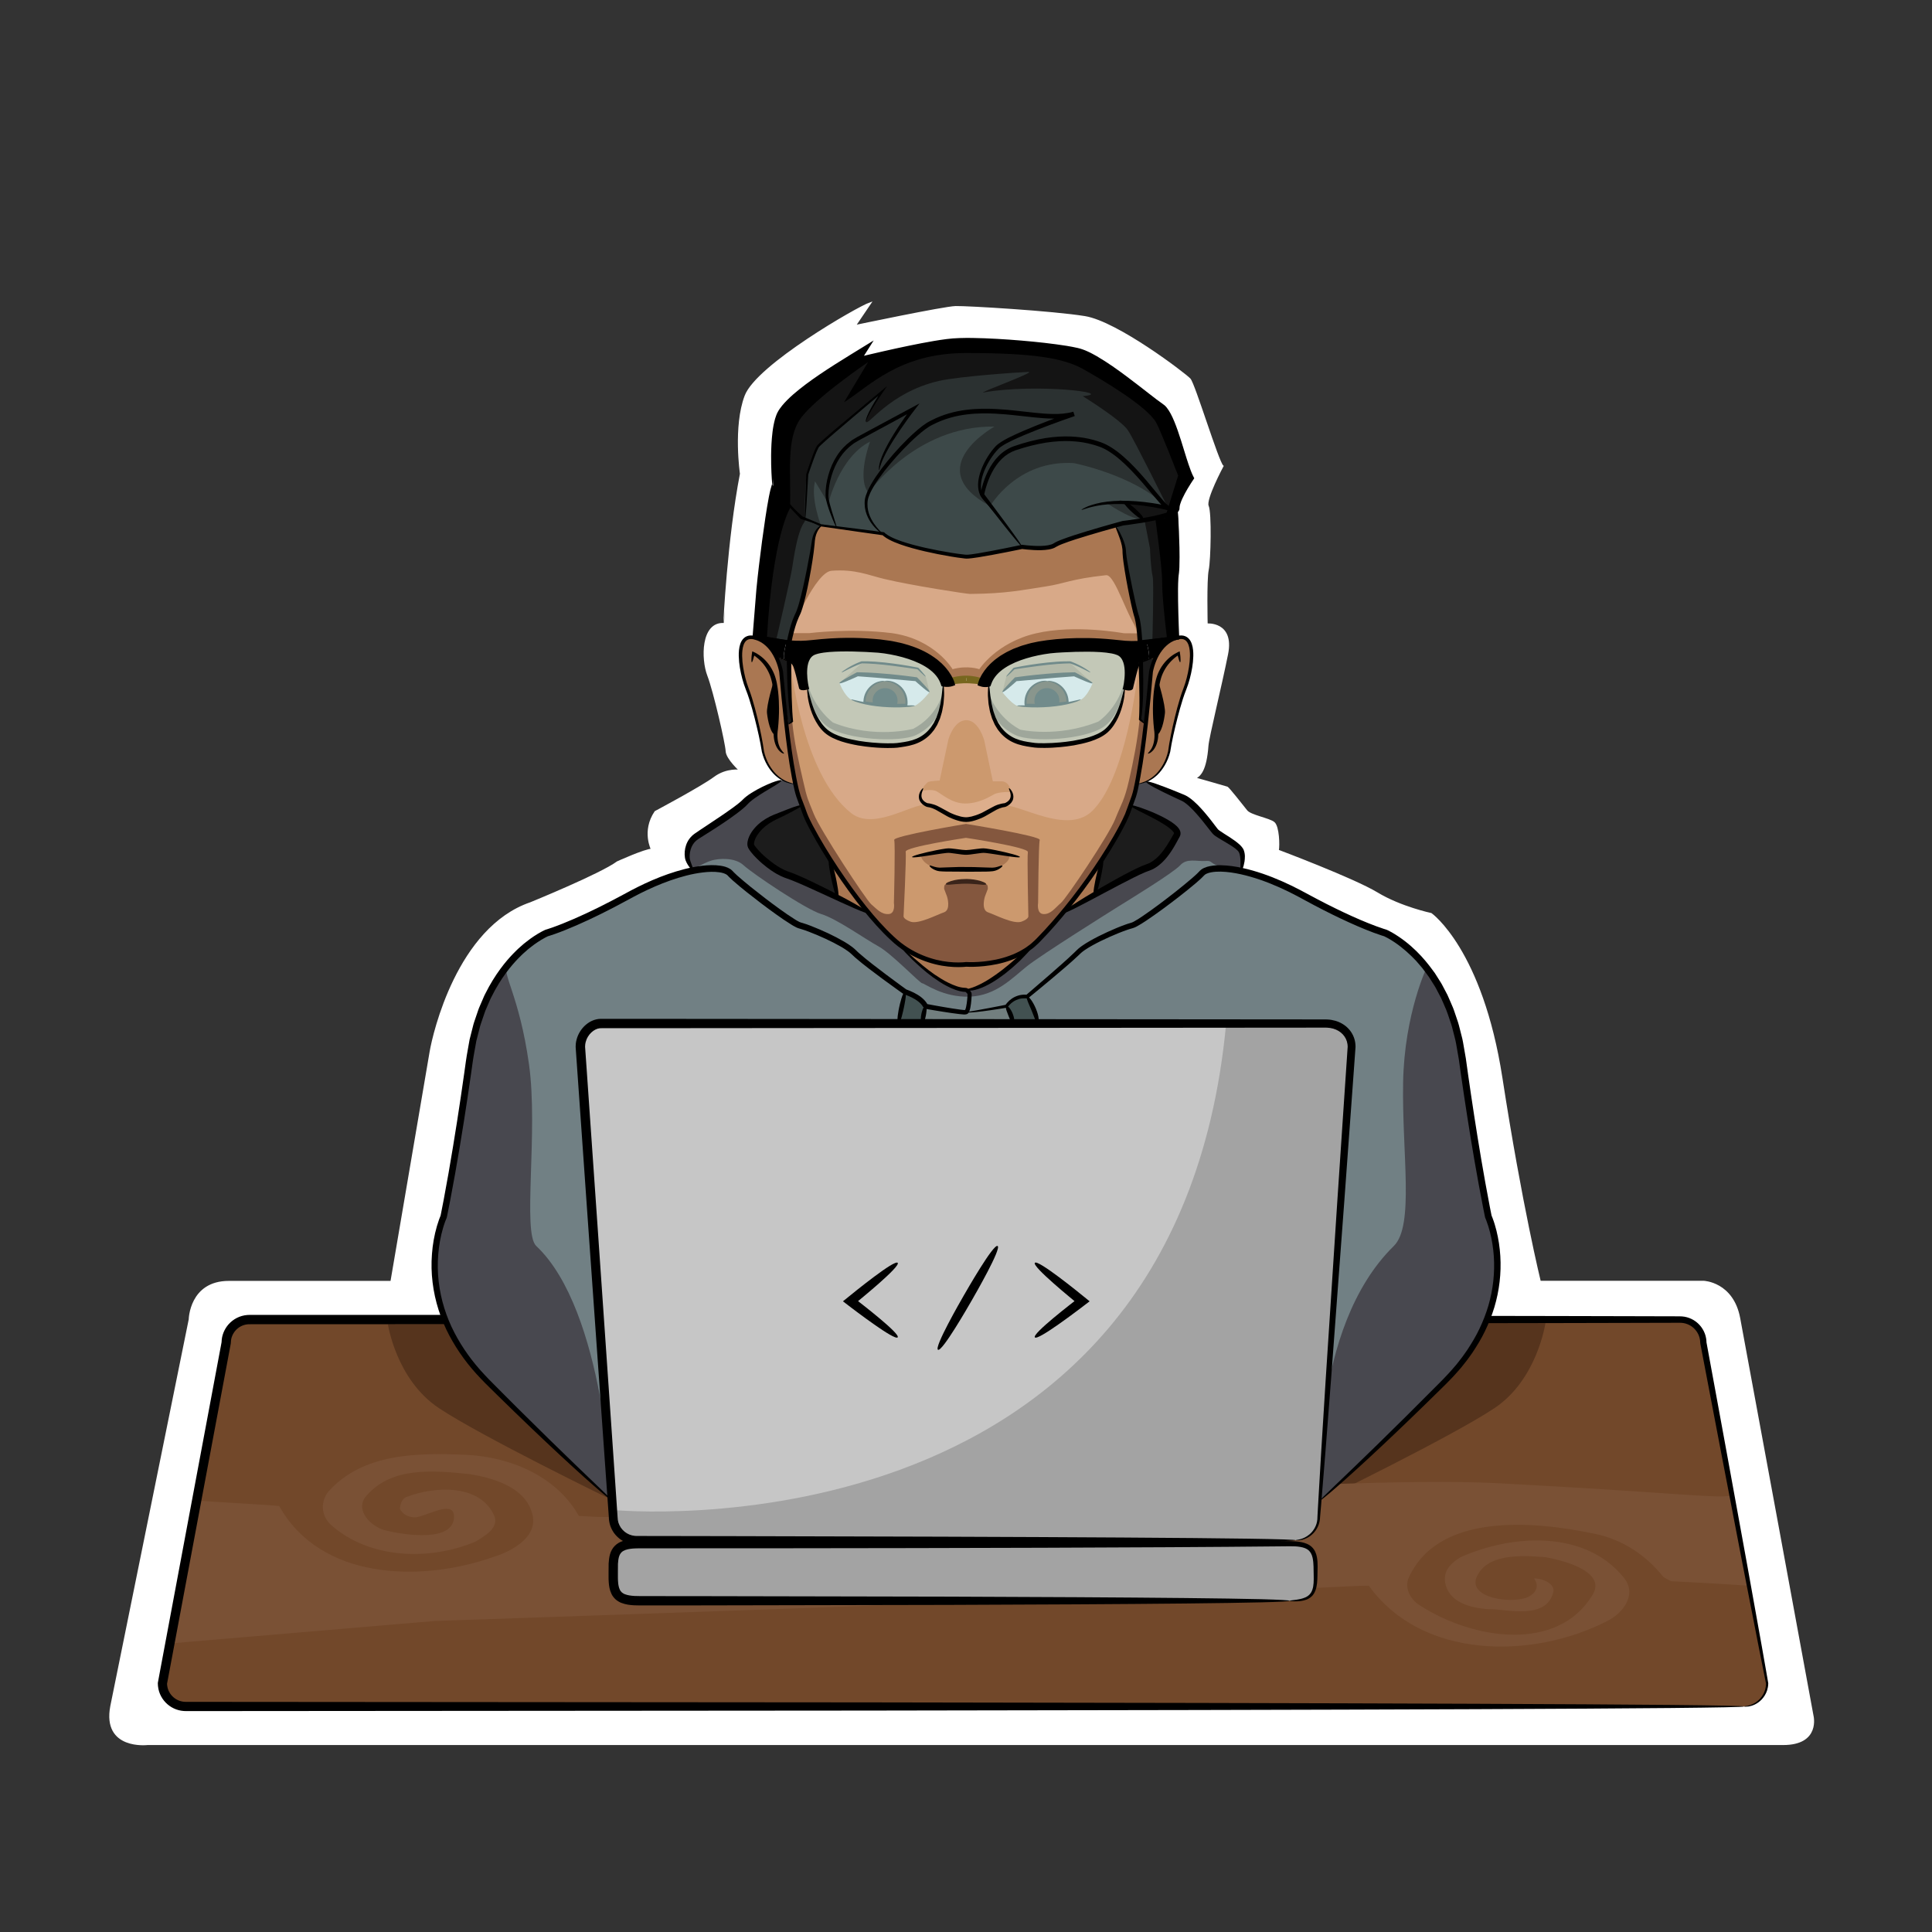 <?xml version="1.0" encoding="utf-8"?>
<!-- Generator: Adobe Illustrator 24.1.0, SVG Export Plug-In . SVG Version: 6.00 Build 0)  -->
<svg version="1.1" xmlns="http://www.w3.org/2000/svg" xmlns:xlink="http://www.w3.org/1999/xlink" x="0px" y="0px"
	 viewBox="0 0 1000 1000" style="enable-background:new 0 0 1000 1000;" xml:space="preserve">
<rect x="0" y="0" width="1000" height="1000" fill="#333333" stroke="none"/>
<style type="text/css">
	.st0{display:none;}
	.st1{display:inline;}
	.st2{fill:#FFFFFF;stroke:#FFFFFF;stroke-miterlimit:10;}
	.st3{fill:#72482A;}
	.st4{fill:#56341D;}
	.st5{fill:#7A5135;}
	.st6{fill:#48484F;}
	.st7{fill:#C6C6C6;}
	.st8{fill:#A3A3A3;}
	.st9{fill:#AA7752;}
	.st10{fill:#1C1C1C;}
	.st11{fill:#CC996E;}
	.st12{fill:#494746;}
	.st13{fill:#77661E;}
	.st14{fill:#191919;}
	.st15{opacity:0.57;fill:#232323;}
	.st16{opacity:0.14;fill:#BCE8E8;}
	.st17{opacity:0.13;fill:#BCE8E8;}
	.st18{fill:#D8A988;}
	.st19{fill:#DDAE8C;}
	.st20{fill:#724729;}
	.st21{fill:#FCEDF0;}
	.st22{fill:#A5744C;}
	.st23{fill:#3D1B04;}
	.st24{opacity:0.6;fill:#BCE8E8;}
	.st25{opacity:0.35;fill:#BCE8E8;}
	.st26{fill:#84573E;}
	.st27{fill:#3A241A;}
	.st28{display:inline;fill:#FFFFFF;stroke:#000000;stroke-miterlimit:10;}
</style>
<g id="Background" class="st0">
	<rect class="st1" width="1000" height="1000"/>
</g>
<g id="Border">
	<path class="st2" d="M383.49,245.23c0,0-3.57-24.37,2.4-40.23s58.22-45.86,64.45-48l-7.98,11.78c0,0,46.25-9.74,52.3-9.87
		c6.05-0.13,50.14,2.48,66.88,5.21c16.74,2.74,51.84,29.57,54.22,32.14c2.38,2.57,14.5,42.72,17.01,45.01c0,0-9.22,17.23-7.64,20.69
		c1.58,3.46,1.08,27.89,0,33.04c-1.08,5.14-0.54,28.2-0.54,28.2s13.88-1.3,10.57,15.33c-3.31,16.63-9.84,43.01-10.16,47.42
		c-0.96,12.98-4.04,15.68-6.8,16.84c0,0,16.36,4.63,16.96,4.86c0.6,0.23,8,9.51,10.01,12.1c2.01,2.59,11.9,4.15,14.19,6.18
		s2.6,11.56,2.06,14.33c0,0,39.11,14.7,51.33,22.09s27.96,10.72,27.96,10.72s26.21,18.61,36.45,84.92s19.88,105.44,19.88,105.44
		h84.78c0,0,14.95,0.53,18.4,18.85c3.46,18.32,37.95,205.79,37.95,205.79s3.75,14.66-15.21,14.66s-846.64,0-846.64,0
		s-22.93,2.73-18.75-19.49l40.61-200.27c0,0,0.32-19.48,20.25-19.48h84.14c0,0,18.72-109.86,20.32-119.18
		c1.61-9.32,14.14-63.96,51.75-76.82c0,0,36.32-14.79,45-21.21c0,0,14.33-6.5,17.84-6.5c0,0-4.98-9.6,1.77-19.55
		c0,0,24.11-12.84,30.54-17.66c6.43-4.82,13.45-3.65,13.45-3.65s-7-6.31-7.15-10.17s-6.32-30.89-9.52-39.23
		c-3.21-8.34-3.37-27.41,8.29-26.56C374.85,322.96,376.94,279.14,383.49,245.23z"/>
</g>
<g id="Table">
	<g>
		<path class="st3" d="M902.65,883.26H96.08c-6.6,0-12-5.4-12-12l33-176.27c0-6.6,5.4-12,12-12h740.57c6.6,0,12,5.4,12,12l33,176.27
			C914.65,877.86,909.25,883.26,902.65,883.26z"/>
	</g>
	<path class="st4" d="M316.78,776.39c0,0-67.46-32.79-89.63-47.57s-26.36-43.43-26.36-43.43h39.59L316.78,776.39z"/>
	<path class="st4" d="M683.91,776.41c0,0,67.46-32.79,89.63-47.57s26.37-44,26.37-44l-39.65,0.05L683.91,776.41z"/>
	<path class="st5" d="M101.78,776.69c0,0,12.06,0.86,32.11,2.03c3.34,0.2,6.9,0.43,10.64,0.8C166,818,218,819,255,806
		c10-3,25-11,20-24c-4-12-19-17-32-19c-19-2-41-4-54,12c-5,7,3,15,10,17c12,3,36,6,36-7c0-8-11-2-18,0c-3,1-8,0-10-4c0-2,1-5,3-6
		c15-6,39-7,46,10c2,6-5,10-10,13c-24,10-55,9-75-9c-5-5-5-12-1-17c18-20,46-20,71-19c23,1,47,11,58.59,31.62
		c2.96,0.18,5.93,0.32,8.89,0.51c2.97,0.03,5.95,0.06,8.92,0.08c107.04,0.82,366.14-22.32,457.89-17.5s112.03,7.99,121.18,6.41
		l8.73,46.65c0,0-16.75-1.19-40.2-2.33c-1.26-0.7-2.45-1.14-4.16-2.33C852,805,840,797,826,794c-33-7-82-11-97,23c-2,5,1,11,6,14
		c28,18,71,24,89-5c8-12-13-18-24-20c-13-1-31-2-36,11c-3,10,17,13,26,10c5-2,7-6,4-10c5,0,11,3,10,7c-3,13-20,10-30,9
		c-9,0-24-2-26-14c-1-6,3-10,8-13c27-12,64-14,84,10c8,9,0,19-8,23c-39,20-96,20-123.5-18.25c-3.54,0.03-7.28,0.17-11.19,0.37
		C564.22,827.67,225.22,839,225.22,839L87.93,850.65L101.78,776.69z"/>
</g>
<g id="Line_table">
	<g>
		<g>
			<g>
				<path d="M902.65,883.26c0-0.11,0.87-0.1,2.46-0.49c1.55-0.42,3.92-1.33,6.02-3.68c1.03-1.16,1.96-2.67,2.5-4.5
					c0.23-0.92,0.45-1.89,0.43-2.93l0.01-0.35c-0.02-0.11-0.04-0.18-0.07-0.34c-0.05-0.27-0.11-0.54-0.17-0.82
					c-0.11-0.55-0.22-1.12-0.34-1.69c-0.92-4.6-1.97-9.9-3.15-15.84c-4.69-23.76-11.27-57.86-19.17-99.13
					c-1.97-10.32-4.03-21.09-6.16-32.25c-1.06-5.58-2.15-11.27-3.25-17.04c-0.55-2.89-1.1-5.8-1.66-8.73
					c-0.02-0.09-0.06-0.29-0.06-0.43l-0.02-0.37l-0.03-0.48c0-0.33-0.09-0.64-0.13-0.96c-0.11-0.64-0.28-1.27-0.52-1.87
					c-0.46-1.21-1.16-2.34-2.05-3.31c-1.77-1.94-4.29-3.18-6.94-3.35c-0.61-0.05-1.43-0.03-2.2-0.03l-2.32,0.01
					c-1.55,0-3.1,0.01-4.66,0.01c-6.24,0.02-12.56,0.03-18.95,0.05c-12.79,0.03-25.89,0.06-39.24,0.09
					c-53.41,0.09-110.91,0.19-169.3,0.29c-116.77,0.09-237.06,0.18-335.22,0.26c-49.08,0.01-92.62,0.02-127.43,0.03
					c-8.7,0-16.85,0-24.41,0c-3.78,0-7.41,0-10.88,0c-1.74,0-3.44,0-5.09,0c-1.8-0.02-2.9,0.01-4.16,0.37
					c-2.43,0.68-4.41,2.31-5.58,4.24c-0.59,0.96-1,1.99-1.22,3.03c-0.08,0.52-0.18,1.04-0.18,1.55l-0.04,0.67
					c-0.06,0.38-0.08,0.46-0.11,0.63c-0.06,0.31-0.12,0.62-0.17,0.92c-0.91,4.89-1.7,9.09-2.35,12.55
					c-2.6,13.87-7.39,39.48-13.8,73.69c-3.21,17.1-6.81,36.35-10.75,57.36c-0.98,5.25-1.99,10.61-3.01,16.08
					c-0.51,2.73-1.03,5.49-1.55,8.27c-0.26,1.39-0.52,2.79-0.79,4.19l-0.4,2.11c-0.03,0.14-0.08,0.45-0.07,0.37l0.01,0.17
					c0.03,0.29,0,0.58,0.07,0.86c0.26,2.29,1.44,4.47,3.22,6.02c1.79,1.56,4.07,2.42,6.56,2.39c5.96,0,12,0,18.14,0.01
					c98.16,0.08,218.45,0.17,335.22,0.26c116.77,0.15,230.01,0.38,314.05,0.72c42.02,0.17,76.75,0.37,100.97,0.6
					c12.11,0.12,21.59,0.24,28.05,0.38c3.23,0.07,5.7,0.14,7.36,0.21S902.65,883.18,902.65,883.26c0,0.08-0.86,0.15-2.52,0.22
					s-4.14,0.14-7.36,0.21c-6.46,0.13-15.94,0.26-28.05,0.38c-24.22,0.23-58.95,0.43-100.97,0.6
					c-84.05,0.34-197.29,0.57-314.05,0.72c-116.77,0.09-237.06,0.18-335.22,0.26c-6.13,0-12.18,0-18.14,0.01
					c-1.68,0.01-3.54-0.27-5.18-0.89c-1.67-0.61-3.2-1.53-4.52-2.68c-2.65-2.3-4.42-5.57-4.82-9.02c-0.08-0.43-0.07-0.86-0.1-1.29
					l-0.02-0.39c-0.01-0.14-0.02-0.34,0.03-0.51l0.13-0.69l0.39-2.11c0.26-1.4,0.52-2.8,0.78-4.19c0.52-2.78,1.04-5.54,1.55-8.27
					c1.02-5.46,2.02-10.83,3.01-16.08c3.93-21.01,7.53-40.26,10.73-57.36c6.4-34.21,11.2-59.82,13.79-73.69
					c0.65-3.47,1.44-7.67,2.35-12.55c0.06-0.31,0.11-0.61,0.17-0.92c0.03-0.14,0.07-0.38,0.06-0.31c-0.01,0.1,0,0.06,0-0.01
					l0.01-0.29c0.01-0.77,0.14-1.55,0.28-2.34c0.33-1.57,0.95-3.12,1.83-4.57c1.76-2.89,4.72-5.33,8.39-6.36
					c0.91-0.26,1.87-0.43,2.84-0.5c1.04-0.07,1.8-0.05,2.63-0.05c1.66,0,3.36,0,5.09,0c3.47,0,7.1,0,10.88,0c7.56,0,15.71,0,24.41,0
					c34.8,0.01,78.35,0.02,127.43,0.03c98.16,0.08,218.45,0.17,335.22,0.26c58.38,0.1,115.88,0.2,169.3,0.29
					c13.35,0.03,26.45,0.06,39.24,0.09c6.4,0.02,12.72,0.03,18.95,0.05c1.56,0,3.11,0.01,4.66,0.01l2.32,0.01
					c0.78,0.01,1.5-0.01,2.42,0.05c3.51,0.24,6.84,1.91,9.14,4.47c1.15,1.27,2.06,2.76,2.67,4.36c0.31,0.8,0.53,1.63,0.67,2.47
					c0.05,0.42,0.15,0.84,0.16,1.27l0.03,0.64c0.01,0.12,0.01,0.22,0.01,0.19c0,0.04,0,0.03,0.02,0.12
					c0.54,2.94,1.08,5.85,1.61,8.75c1.06,5.78,2.11,11.47,3.14,17.06c2.05,11.18,4.03,21.96,5.92,32.3
					c7.57,41.34,13.76,75.51,17.99,99.36c1.05,5.96,1.98,11.28,2.79,15.9c0.1,0.58,0.2,1.14,0.29,1.7c0.05,0.28,0.1,0.55,0.14,0.83
					c0.02,0.12,0.06,0.32,0.08,0.48l-0.03,0.47c-0.02,1.14-0.29,2.21-0.57,3.2c-0.65,1.98-1.72,3.57-2.87,4.77
					c-2.35,2.42-4.92,3.23-6.56,3.53c-0.84,0.12-1.48,0.17-1.91,0.13C902.86,883.32,902.65,883.29,902.65,883.26z"/>
			</g>
		</g>
	</g>
</g>
<g id="Base_color">
	<g>
		<g>
			<g>
				<g id="XMLID_1_">
					<g>
						<path class="st6" d="M770.61,629.69c0,0,19.93,42.82-22.5,85.25c-41.86,41.86-64.06,61.17-64.65,61.69l16.4-234.9
							c0-6.6-5.4-12-13.45-12H537.34c-0.64-6.34-5.46-13.91-5.46-13.91s21.44-17.84,26.42-22.99c4.99-5.14,23.47-12.85,27.81-13.82
							c4.34-0.96,32.14-22.34,36.16-27c2.23-2.59,9.46-3.54,20.29-1.22c8.68,1.85,19.67,5.81,32.26,12.71
							c28.29,15.51,42.43,19.37,42.43,19.37s32.79,13.5,39.86,64.93S770.61,629.69,770.61,629.69z"/>
						<path class="st7" d="M699.86,541.73l-16.4,234.9h-0.01l-0.59,8.52c0,6.6-5.4,12-12,12H329.64c-6.6,0-12-5.4-12-12l-0.59-8.52
							h-0.01l-16.4-234.9c0-6.6,5.4-12,10.56-12h154.19h12.22h47.03h12.7h149.07C694.46,529.73,699.86,535.13,699.86,541.73z"/>
						<path class="st8" d="M681.18,810.94v5.57c0,9.27-3.06,12-13.41,12H331.05c-10.35,0-13.41-2.73-13.41-12v-5.57
							c0-9.27,3.06-12,13.41-12h336.72C678.12,798.94,681.18,801.67,681.18,810.94z"/>
						<path class="st6" d="M642.56,440.14c1.89,3.35,0,10.65,0,10.65c-10.83-2.32-18.06-1.37-20.29,1.22
							c-4.02,4.66-31.82,26.04-36.16,27c-4.34,0.97-22.82,8.68-27.81,13.82c-4.98,5.15-26.42,22.99-26.42,22.99
							c-7.24-0.81-10.7,4.98-10.7,4.98s-19.45,3.53-20.93,3.05c1.48-0.48,1.89-8.2,1.89-9.32c0-1.05-1.62-2.1-1.86-2.26
							c0.58,0.2,10.12,2.88,33.72-22.51l-0.23-0.29c0.67-0.52,1.33-1.07,1.98-1.65c5.12-4.59,10.47-10.51,15.66-16.95l0.01,0.01
							c0,0,34.62-19.3,42.76-21.87c8.14-2.57,13.07-13.21,15.21-16.86c2.15-3.63-10.76-10.07-24.2-15.35
							c1.46-3.93,2.16-4.9,3.43-11.01c1.79-0.21,3.4-0.66,4.86-1.29l0.02,0.06c0,0,13.32,5.67,19.32,8.45
							c6,2.79,14.79,15.43,16.5,17.36C631.04,432.3,640.68,436.8,642.56,440.14z"/>
						<path class="st9" d="M609.57,330.03c11.25-2.89,7.29,18.16,3.91,26.52c-3.37,8.35-7.39,26.68-7.87,31.02
							c-0.41,3.66-3.65,13.28-12.13,16.93c-1.46,0.63-3.07,1.08-4.86,1.29c0.48-2.33,1.05-5.42,1.77-9.71
							c3-17.78,5.57-48.43,5.57-48.43s0.57-3.55,2.49-7.51C600.42,336.04,603.84,331.5,609.57,330.03z"/>
						<path d="M601.54,210.08c6.57,4.29,11.09,29.15,15.47,37.29c0,0-7.69,11.14-7.44,15.64c0,0,0,0.02,0,0.06
							c0,4.47-28.03,7.66-28.03,7.66s-1.58,0.43-4.08,1.12c-8.59,2.39-27.99,7.94-31.1,10.18c-4.02,2.89-17.04,0.96-17.04,0.96
							s-24.82,5.24-28.84,5.07c-4.02-0.16-36.27-5.12-43.02-11.87l-31.82-4.34l-10.6-3.7l-14.79-15.91c0,0-1.93-26.51,2.57-37.44
							c4.5-10.93,32.65-27,46.54-35.57l-4.11,6.42c0,0,33.43-8.14,47.79-9.42c14.35-1.29,53.83,2.14,65.59,5.14
							S594.98,205.8,601.54,210.08z"/>
						<path d="M609.57,263.07c0.06,1.44,1.08,28.17,0,34.01c-1.11,6,0,32.95,0,32.95l-16.05,2.41c0,0-1.24,0.18-3.2,0.31
							c0,0-0.43-10.06-1.82-14.02c-1.39-3.97-6.32-28.25-6.32-33.33c0-5.14-4.68-13.39-4.68-13.39l-0.04-0.16
							c2.5-0.69,4.08-1.12,4.08-1.12S609.57,267.54,609.57,263.07z"/>
						<path d="M593.52,332.44l16.05-2.41c-5.73,1.47-9.15,6.01-11.12,10.11l-3.97,1.12C595.61,340.41,593.52,332.44,593.52,332.44z"
							/>
						<path class="st10" d="M585.19,416.8c13.44,5.28,26.35,11.72,24.2,15.35c-2.14,3.65-7.07,14.29-15.21,16.86
							c-8.14,2.57-42.76,21.87-42.76,21.87l-0.01-0.01c16.03-19.84,30.6-44.68,32.78-51.23C584.56,418.52,584.89,417.6,585.19,416.8
							z"/>
						<path class="st11" d="M415.07,416.9c-1.26-3.4-2-5.15-3.2-11.1c-0.49-2.42-1.05-5.52-1.76-9.72
							c-3-17.78-5.57-48.43-5.57-48.43s-0.57-3.55-2.49-7.51l3.97,1.12c1.12,0.86,4.34,0.38,5.62,4.23
							c1.29,3.86,2.9,10.66,2.9,10.66s0.64,0.97,3.69,0c0,0,1.07,14.43,9.27,21.99c8.2,7.55,32.88,8.39,38.34,7.42
							c5.46-0.96,22.89-1.24,22.66-31.35c0,0,2.38,0.6,4.54-0.25c0,0,3.15-1,7.21-1s7.21,1,7.21,1c2.16,0.85,4.54,0.25,4.54,0.25
							c-0.23,30.11,17.2,30.39,22.66,31.36c5.46,0.96,30.14,0.12,38.34-7.43c8.2-7.56,9.27-21.99,9.27-21.99
							c3.05,0.97,3.69,0,3.69,0s1.61-6.8,2.9-10.66c1.28-3.85,4.5-3.37,5.62-4.23l3.97-1.12c-1.92,3.96-2.49,7.51-2.49,7.51
							s-2.57,30.65-5.57,48.43c-0.72,4.29-1.29,7.38-1.77,9.71c-1.27,6.11-1.97,7.08-3.43,11.01c-0.3,0.8-0.63,1.72-1,2.84
							c-2.18,6.55-16.75,31.39-32.78,51.23c-5.19,6.44-10.54,12.36-15.66,16.95c-0.65,0.58-1.31,1.13-1.98,1.65
							c-14.61,11.53-33.52,10.47-33.52,10.47s-15.2,2.93-33.63-10.34c-0.78-0.56-1.57-1.15-2.37-1.78
							c-5.07-3.98-10.59-9.92-16.02-16.66c-15.17-18.83-29.65-43.95-31.78-50.34C415.92,419.22,415.47,417.98,415.07,416.9z"/>
						<path d="M593.52,332.44c0,0,2.09,7.97,0.96,8.82c-1.12,0.86-4.34,0.38-5.62,4.23c-1.29,3.86-2.9,10.66-2.9,10.66
							s-0.64,0.97-3.69,0c0,0,3.37-13.23-2.25-17.41c-5.63-4.17-34.54-1.92-34.54-1.92s-29.03,2.21-33.48,17.39
							c0,0-2.38,0.6-4.54-0.25c0,0,0.24-1.05,1.05-2.69c2.59-5.25,11.06-16.58,36.49-19.12c19.58-1.95,32.5,0.24,37.91,0.61
							c2.84,0.19,5.48,0.12,7.41-0.01C592.28,332.62,593.52,332.44,593.52,332.44z"/>
						<path class="st11" d="M588.5,318.73c1.39,3.96,1.82,14.02,1.82,14.02c-1.93,0.13-4.57,0.2-7.41,0.01
							c-5.41-0.37-18.33-2.56-37.91-0.61c-25.43,2.54-33.9,13.87-36.49,19.12c0,0-4.18-0.99-8.22-1c-0.01,0-0.03,0-0.04,0
							c-4.06,0-8.29,0.94-8.29,0.94c-2.62-5.27-11.12-16.52-36.46-19.06c-19.58-1.95-32.5,0.24-37.91,0.61
							c-3.69,0.25-7.04,0.04-8.95-0.13c0,0,1.57-9.19,4.47-14.81c2.89-5.63,7.39-30.38,8.03-37.29c0.65-6.91,4.5-8.68,4.5-8.68
							l31.82,4.34c6.75,6.75,39,11.71,43.02,11.87c4.02,0.17,28.84-5.07,28.84-5.07s13.02,1.93,17.04-0.96
							c3.11-2.24,22.51-7.79,31.1-10.18l0.04,0.16c0,0,4.68,8.25,4.68,13.39C582.18,290.48,587.11,314.76,588.5,318.73z"/>
						<path class="st11" d="M580.02,338.74c5.62,4.18,2.25,17.41,2.25,17.41s-1.07,14.43-9.27,21.99
							c-8.2,7.55-32.88,8.39-38.34,7.43c-5.46-0.97-22.89-1.25-22.66-31.36c4.45-15.18,33.48-17.39,33.48-17.39
							S574.39,334.57,580.02,338.74z"/>
						<path d="M537.34,529.73h-12.7c-0.8-4.74-3.46-8.93-3.46-8.93s3.46-5.79,10.7-4.98C531.88,515.82,536.7,523.39,537.34,529.73z"
							/>
						<path class="st9" d="M533.77,489.47l0.23,0.29c-23.6,25.39-33.14,22.71-33.72,22.51c-0.02,0-0.03-0.01-0.03-0.01
							s-9.38,3.72-33.75-22.5l0.12-0.16c18.43,13.27,33.63,10.34,33.63,10.34S519.16,501,533.77,489.47z"/>
						<path class="st12" d="M524.64,529.73h-47.03c0.85-6.5,1.71-8.93,1.71-8.93s19.45,3.53,20.93,3.05
							c1.48,0.48,20.93-3.05,20.93-3.05S523.84,524.99,524.64,529.73z"/>
						<path class="st13" d="M508.51,351.27c-0.81,1.64-1.05,2.69-1.05,2.69s-3.15-1-7.21-1l0.04-2.69
							C504.33,350.28,508.51,351.27,508.51,351.27z"/>
						<path class="st6" d="M502.14,514.53c0,1.12-0.41,8.84-1.89,9.32c-1.48,0.48-20.93-3.05-20.93-3.05s-1.32-4.3-10.61-7.5
							c0,0-21.53-15.32-26.51-20.47c-4.99-5.14-23.47-12.85-27.81-13.82c-4.34-0.96-32.14-22.34-36.16-27
							c-2.16-2.5-8.98-3.47-19.2-1.45c0,0-2.49-3.91-2.92-6.05c-0.43-2.14-0.43-8.28,4.71-11.71c5.14-3.43,21-13.25,25.29-17.91
							c4.28-4.66,18.63-11.01,18.63-11.01l0.26-0.41c1.95,1.17,4.22,2.01,6.87,2.33c1.2,5.95,1.94,7.7,3.2,11.1
							c-4.36,1.73-7.54,3.4-13.02,5.69c-11.12,4.63-14.37,13.14-12.94,15.56c2.14,3.65,11.07,12.29,19.21,14.86
							c8.14,2.57,39.91,18.15,39.91,18.15c5.43,6.74,10.95,12.68,16.02,16.66c0.8,0.63,1.59,1.22,2.37,1.78l-0.12,0.16
							c24.37,26.22,33.75,22.5,33.75,22.5s0.01,0.01,0.03,0.01C500.52,512.43,502.14,513.48,502.14,514.53z"/>
						<path class="st13" d="M500.29,350.27l-0.04,2.69c-4.06,0-7.21,1-7.21,1s-0.24-1.07-1.08-2.75c0,0,4.23-0.94,8.29-0.94
							C500.26,350.27,500.28,350.27,500.29,350.27z"/>
						<path d="M491.96,351.21c0.84,1.68,1.08,2.75,1.08,2.75c-2.16,0.85-4.54,0.25-4.54,0.25c-4.45-15.18-33.48-17.39-33.48-17.39
							s-28.91-2.26-34.54,1.92c-5.62,4.18-2.25,17.41-2.25,17.41c-3.05,0.97-3.69,0-3.69,0s-1.61-6.8-2.9-10.66
							c-1.28-3.85-4.5-3.37-5.62-4.23c-1.13-0.85,0.96-8.82,0.96-8.82s0.61,0.09,1.66,0.19c1.91,0.17,5.26,0.38,8.95,0.13
							c5.41-0.37,18.33-2.56,37.91-0.61C480.84,334.69,489.34,345.94,491.96,351.21z"/>
						<path class="st11" d="M488.5,354.21c0.23,30.11-17.2,30.39-22.66,31.35c-5.46,0.97-30.14,0.13-38.34-7.42
							c-8.2-7.56-9.27-21.99-9.27-21.99s-3.37-13.23,2.25-17.41c5.63-4.18,34.54-1.92,34.54-1.92S484.05,339.03,488.5,354.21z"/>
						<path d="M479.32,520.8c0,0-0.86,2.43-1.71,8.93h-12.22c0-2.33,3.32-16.43,3.32-16.43C478,516.5,479.32,520.8,479.32,520.8z"/>
						<path class="st6" d="M468.71,513.3c0,0-3.32,14.1-3.32,16.43H311.2c-5.16,0-10.56,5.4-10.56,12l16.4,234.9
							c-0.59-0.52-22.79-19.83-64.65-61.69c-42.43-42.43-22.5-85.25-22.5-85.25s6.43-30.46,13.5-81.89
							c7.07-51.43,39.86-64.93,39.86-64.93s14.14-3.86,42.43-19.37c13.12-7.19,24.51-11.19,33.35-12.94
							c10.22-2.02,17.04-1.05,19.2,1.45c4.02,4.66,31.82,26.04,36.16,27c4.34,0.97,22.82,8.68,27.81,13.82
							C447.18,497.98,468.71,513.3,468.71,513.3z"/>
						<path class="st10" d="M416.45,420.82c2.13,6.39,16.61,31.51,31.78,50.34c0,0-31.77-15.58-39.91-18.15
							c-8.14-2.57-17.07-11.21-19.21-14.86c-1.43-2.42,1.82-10.93,12.94-15.56c5.48-2.29,8.66-3.96,13.02-5.69
							C415.47,417.98,415.92,419.22,416.45,420.82z"/>
						<path d="M415.04,268.15l10.6,3.7c0,0-3.85,1.77-4.5,8.68c-0.64,6.91-5.14,31.66-8.03,37.29c-2.9,5.62-4.47,14.81-4.47,14.81
							c-1.05-0.1-1.66-0.19-1.66-0.19l-16.05-2.41c0,0,1.45-15.59,1.77-22.34c0.32-6.75,5.3-48.86,7.55-55.45L415.04,268.15z"/>
						<path class="st9" d="M410.11,396.08c0.71,4.2,1.27,7.3,1.76,9.72c-2.65-0.32-4.92-1.16-6.87-2.33v-0.01
							c-6.98-4.18-9.73-12.54-10.11-15.9c-0.48-4.33-4.5-22.66-7.87-31.01c-3.38-8.36-7.34-29.41,3.91-26.52
							c5.73,1.47,9.15,6.01,11.12,10.11c1.92,3.96,2.49,7.51,2.49,7.51S407.11,378.3,410.11,396.08z"/>
						<path d="M390.93,330.03l16.05,2.41c0,0-2.09,7.97-0.96,8.82l-3.97-1.12C400.08,336.04,396.66,331.5,390.93,330.03z"/>
					</g>
					<g>
					</g>
				</g>
			</g>
		</g>
		<line class="st9" x1="433.47" y1="464.06" x2="429.29" y2="444.29"/>
		<line class="st9" x1="570.26" y1="444.59" x2="566.65" y2="462.56"/>
	</g>
	<polygon class="st9" points="429.89,445.32 448.7,471.17 433.03,464.45 	"/>
	<polygon class="st9" points="552.21,469.89 569.83,446.72 566.65,463.09 	"/>
</g>
<g id="Hair">
	<path class="st14" d="M407.97,374.9l2.23-1.48c0,0-2.08-20.2-1.11-30.6l-7.03-2.68l2.29,7.09L407.97,374.9z"/>
	<path class="st15" d="M408.73,331.64c0,0,2.44-10.31,5.25-14.81s7.31-35.68,7.31-35.68s1.05-7.68,4.1-8.28v-1.53
		c0,0,26.07,4.6,31.32,4.83c0,0,16.97,10.43,43.29,11.95l29.07-5.08c0,0,10.37,1.94,13.7,0.49s9.03-3.91,9.03-3.91l25.45-7.55
		c0,0,3.98,7.5,4.3,11.84c0.32,4.34,3.38,24.7,6.7,34.88c0,0,0.92,4.17,1.82,12.63l13.89-1.59c0,0-2.52-20.46-2.42-28.18
		c0.1-7.71-3.6-33.55-3.6-33.55H603l6.81-21.95c0,0-9.04-23.25-11.38-27.43c-4.7-8.36-27.43-21.86-37.71-27.64
		c-10.29-5.79-26-8.36-60.71-8.36s-50.29,17.46-63.14,25.5l12.43-20.79c0,0-27.66,18.75-35.04,29.36
		c-7.38,10.61-4.85,27.32-5.29,46.21c0,0-8.88,13.67-11.99,66.83L408.73,331.64z"/>
	<path class="st14" d="M592.41,373.95l-2.23-1.48c0,0,2.08-20.2,1.11-30.6l6.65-1.24l-1.91,5.65L592.41,373.95z"/>
	<path class="st16" d="M408.29,331.35l-6.37-0.77c0,0,7.43-31.9,8.14-36.82c3.6-24.91,6.92-22.3,6.66-25.03
		c-0.4-4.23,0-20.46,1.13-23.19s3.22-11.44,4.98-13.54c8.73-10.41,35.04-30.87,35.04-30.87s-10.16,13.82-9.61,17.04
		c0.55,3.21,11.79-15.02,37.73-21c10.46-2.41,42.86-4.6,46.29-4.66c4.31-0.08-27.05,11.29-23.14,10.61
		c27.21-4.76,69.11,0.32,51.27,1.93c0,0,19.92,12.27,23.52,17.84s20.67,40.12,20.67,40.12l-25.33-4.12l13.11,10.26l2.86,14.81
		c0,0,0.32,9.86,1.39,14.57c0.66,2.91-0.14,32.14-0.14,32.14l-6.39,0.73l-10.23-42.47l-157.55,3.46L408.29,331.35z"/>
</g>
<g id="Hair_light">
	<path class="st17" d="M424.91,271.89c0,0-5.41-13.97-3.05-22.75l6.88,11.38c0,0,5.71-23.96,21.6-31.95c0,0-7.11,19.12-0.76,26.49
		c0,0,24.35-34.9,65.17-34.26c0,0-38.73,21.48-2.25,41.16c0,0,13.92-24.15,43.4-22.25c0,0,31.06,6.14,47.4,22.25
		c0,0-21.8-3.28-31.01-1.94c0,0,12.52,8.65,18.04,8.58c0,0-37.07,10.06-41.75,12.25c-4.68,2.2-8.93,4.18-19.5,2.2l-28.84,5.07
		c0,0-32.73-3.07-43.45-12.03L424.91,271.89z"/>
</g>
<g id="Hair_lines">
	<g>
		<g>
			<g>
				<path d="M456.71,276.18c-0.08,0.12-1.52-0.7-3.53-2.78c-1-1.04-2.14-2.4-3.18-4.16c-1.03-1.76-1.96-3.95-2.32-6.51
					c-0.16-1.29-0.21-2.62-0.04-4.04c0.21-1.43,0.69-2.79,1.26-4.15c1.18-2.68,2.75-5.32,4.52-7.94c3.55-5.25,7.88-10.49,12.6-15.53
					c2.37-2.51,4.83-4.97,7.42-7.28c1.29-1.16,2.62-2.28,4.01-3.33c0.7-0.53,1.41-1.03,2.15-1.51c0.76-0.49,1.53-0.88,2.29-1.27
					c6.07-3.18,12.52-4.85,18.32-5.55c5.82-0.73,11.02-0.64,15.13-0.44c4.12,0.21,7.17,0.54,8.83,0.7
					c2.02,0.22,6.15,0.67,11.69,1.28c2.76,0.27,5.87,0.56,9.22,0.61c3.34,0.04,6.95-0.15,10.48-1.18l0.73,2.24
					c-8.18,2.84-17.2,6.12-25.94,9.77c-1.09,0.45-2.18,0.92-3.25,1.4c-1.08,0.47-2.14,0.96-3.19,1.47c-2.09,1-4.17,2.07-5.89,3.31
					c-0.84,0.57-1.6,1.41-2.32,2.22c-0.71,0.82-1.38,1.69-2,2.56c-1.25,1.75-2.32,3.58-3.22,5.4c-1.78,3.64-2.89,7.39-2.73,10.72
					c0.08,1.65,0.49,3.18,1.21,4.41c0.71,1.19,1.75,2.28,2.52,3.3c3.24,4.05,4.85,6.75,4.62,6.89c-0.09,0.05-0.56-0.55-1.47-1.63
					c-0.91-1.08-2.25-2.64-3.96-4.57c-0.43-0.48-0.88-0.99-1.35-1.51c-0.45-0.51-1.02-1.11-1.44-1.82c-0.9-1.38-1.43-3.13-1.58-4.97
					c-0.29-3.71,0.81-7.71,2.59-11.57c0.9-1.94,1.99-3.86,3.26-5.72c0.64-0.93,1.32-1.85,2.07-2.74c0.76-0.89,1.52-1.77,2.56-2.53
					c1.98-1.48,4.06-2.56,6.2-3.62c1.06-0.53,2.14-1.05,3.23-1.53c1.08-0.5,2.18-0.99,3.27-1.46c8.79-3.78,17.8-7.12,26.02-10.02
					l0.73,2.24c-3.9,1.16-7.73,1.36-11.2,1.33c-3.48-0.03-6.64-0.33-9.43-0.6c-5.54-0.6-9.68-1.05-11.7-1.27
					c-1.64-0.16-4.67-0.48-8.7-0.69c-4.03-0.2-9.1-0.3-14.71,0.39c-5.61,0.66-11.76,2.24-17.57,5.23c-0.73,0.37-1.46,0.74-2.12,1.16
					c-0.68,0.43-1.35,0.9-2.01,1.39c-1.33,0.99-2.62,2.07-3.89,3.19c-2.54,2.23-4.99,4.63-7.35,7.08
					c-4.7,4.91-9.05,10.04-12.62,15.1c-1.78,2.53-3.36,5.06-4.53,7.57c-0.57,1.25-1.04,2.51-1.25,3.71
					c-0.18,1.22-0.19,2.47-0.08,3.64c0.24,2.35,1.01,4.42,1.91,6.13c0.9,1.72,1.91,3.09,2.79,4.18
					C455.56,275.03,456.81,276.05,456.71,276.18z"/>
			</g>
		</g>
	</g>
	<g>
		<g>
			<g>
				<path d="M455.07,243.38c-0.12,0.02-0.34-1.28,0.19-3.36c0.48-2.09,1.6-4.9,3.2-8.04c1.6-3.15,3.67-6.64,5.98-10.2
					c1.15-1.78,2.37-3.58,3.61-5.36l0.94-1.33l0.35-0.49l0.03-0.05l0.09-0.15l-0.2,0.13c-1.11,0.61-2.2,1.2-3.25,1.78
					c-2.27,1.23-4.39,2.39-6.28,3.41c-3.78,2.05-6.62,3.59-7.84,4.24c-0.76,0.41-2.17,1.17-4.05,2.19c-0.94,0.51-2,1.08-3.15,1.7
					c-0.56,0.32-1.11,0.66-1.7,1c-0.29,0.17-0.59,0.35-0.89,0.53c-0.28,0.21-0.57,0.43-0.86,0.64c-2.34,1.7-4.64,4.04-6.51,6.87
					c-1.88,2.82-3.34,6.09-4.34,9.45c-1.01,3.35-1.6,6.81-1.62,9.97c-0.02,1.55,0.36,3.02,0.71,4.45c0.37,1.42,0.75,2.76,1.13,3.99
					c1.51,4.9,2.62,8.08,2.39,8.18c-0.22,0.09-1.67-2.96-3.45-7.82c-0.45-1.22-0.9-2.55-1.33-3.99c-0.41-1.43-0.88-3.03-0.91-4.77
					c-0.07-3.39,0.46-6.96,1.46-10.48c0.99-3.51,2.48-6.97,4.44-9.98c1.95-3.02,4.39-5.56,6.91-7.4c0.31-0.24,0.62-0.47,0.92-0.7
					c0.32-0.2,0.64-0.39,0.96-0.58c0.63-0.37,1.24-0.75,1.82-1.08c1.15-0.62,2.21-1.2,3.14-1.7c1.87-1.01,3.28-1.77,4.04-2.19
					c2.84-1.53,13.34-7.18,24.96-13.43c-1.34,1.74-2.75,3.54-3.99,5.21c-0.83,1.13-1.66,2.26-2.49,3.39
					c-1.26,1.75-2.49,3.51-3.67,5.25c-2.36,3.48-4.5,6.88-6.2,9.91c-1.7,3.03-2.95,5.7-3.61,7.65
					C455.28,242.17,455.24,243.38,455.07,243.38z"/>
			</g>
		</g>
	</g>
	<g>
		<g>
			<g>
				<path d="M448.25,218.39c-0.04,0.02-0.18-0.55,0.06-1.48c0.25-0.92,0.75-2.19,1.49-3.69c1.49-2.99,3.83-6.92,6.58-11.07
					l0.73,0.66c-10.01,8.43-22.15,18.69-24.62,20.84c-1.07,0.95-4.08,3.43-7.7,6.81c-0.23,0.21-0.45,0.43-0.63,0.63l-0.29,0.31
					l-0.23,0.37c-0.3,0.53-0.58,1.14-0.85,1.75c-0.54,1.24-1.04,2.56-1.55,3.92c-0.5,1.35-1,2.75-1.49,4.15l-0.73,2.11l-0.36,1.06
					l-0.18,0.53l-0.09,0.26c-0.04,0.14-0.02,0.02-0.03,0.13c-0.33,5.94-0.66,11.71-0.95,15.98c-0.29,4.28-0.54,7.06-0.69,7.06
					s-0.13-2.81-0.01-7.09c0.12-4.28,0.35-10.05,0.6-16c-0.02-0.08,0.05-0.38,0.08-0.41l0.09-0.27l0.17-0.53l0.35-1.07l0.71-2.13
					c0.48-1.42,0.96-2.82,1.46-4.19c0.5-1.37,1-2.71,1.55-3.99c0.28-0.64,0.55-1.26,0.9-1.88l0.28-0.46l0.36-0.4
					c0.24-0.28,0.48-0.51,0.71-0.72c3.68-3.46,6.66-5.91,7.74-6.87c2.47-2.15,14.62-12.42,24.78-20.69l2.67-2.17l-1.95,2.84
					c-2.8,4.07-5.23,7.93-6.84,10.81c-0.8,1.44-1.37,2.65-1.71,3.5C448.32,217.88,448.34,218.38,448.25,218.39z"/>
			</g>
		</g>
	</g>
	<g>
		<g>
			<g>
				<path d="M559.75,263.88c-0.06-0.12,1.14-0.84,3.41-1.85c2.32-0.87,5.76-1.91,10.05-2.4c4.28-0.5,9.35-0.59,14.81-0.19
					c2.73,0.22,5.56,0.51,8.43,0.96c0.72,0.1,1.44,0.22,2.17,0.35c0.66,0.12,1.33,0.24,2,0.35l0.3,0.05l0.13,0.02
					c0.03,0,0.12,0.03,0.04-0.02c-0.09-0.06-0.17-0.13-0.23-0.19l-0.1-0.09l-0.5-0.55c-1.03-1.15-2.03-2.32-3.01-3.49
					c-1.96-2.33-3.89-4.65-5.83-6.88c-3.86-4.46-7.74-8.58-11.56-11.88c-3.8-3.3-7.57-5.73-10.81-6.87
					c-1.66-0.58-3.15-1.05-4.4-1.34c-1.24-0.34-2.25-0.52-2.95-0.66c-1.39-0.3-3.99-0.68-7.49-0.86c-3.5-0.16-7.92,0.02-12.84,0.77
					c-4.92,0.78-10.32,2.14-15.83,4c-2.61,0.92-5.02,2.43-7.06,4.45c-2.05,2-3.73,4.44-5.08,7.02c-1.35,2.59-2.39,5.34-3.17,8.08
					c-0.21,0.68-0.37,1.38-0.53,2.06l-0.22,1.01c-0.01,0.04-0.02,0.07-0.02,0.11l0.07,0.1c0.85,1.14,1.69,2.26,2.52,3.36
					c3.28,4.42,6.31,8.49,8.89,11.97c5.13,6.98,8.38,11.6,8.14,11.79c-0.24,0.19-3.86-4.16-9.26-10.93
					c-2.68-3.4-5.83-7.39-9.23-11.71c-0.85-1.08-1.71-2.19-2.59-3.31l-0.58-0.75c0.01-0.31,0.09-0.63,0.14-0.94
					c0.07-0.4,0.14-0.74,0.22-1.11c0.16-0.72,0.32-1.45,0.52-2.16c0.77-2.88,1.81-5.76,3.21-8.53c1.4-2.76,3.17-5.4,5.4-7.63
					c2.22-2.24,4.96-4,7.89-5.04c5.59-1.93,11.13-3.36,16.2-4.18c5.07-0.8,9.66-1,13.32-0.83c3.66,0.18,6.38,0.59,7.84,0.9
					c0.74,0.14,1.79,0.33,3.1,0.69c1.32,0.31,2.87,0.8,4.63,1.42c3.63,1.3,7.62,3.91,11.54,7.34c3.94,3.42,7.87,7.65,11.74,12.18
					c1.94,2.27,3.86,4.62,5.79,6.96c0.97,1.17,1.94,2.34,2.93,3.47l1.03,1.15l0.79,0.8l1.1,0.92l2.18,1.82l1.99,1.61
					c-0.48-0.09-1.3-0.31-2.02-0.49l-2.19-0.54c-1.46-0.36-2.86-0.7-4.17-0.95l-1.25-0.25l-1.07-0.2c-0.71-0.14-1.42-0.26-2.12-0.37
					c-2.82-0.49-5.59-0.83-8.27-1.1c-5.35-0.51-10.32-0.56-14.52-0.24c-4.21,0.31-7.59,1.13-9.93,1.76
					C561.13,263.55,559.83,264.03,559.75,263.88z"/>
			</g>
		</g>
	</g>
	<g>
		<g>
			<g>
				<path d="M591.65,268.6c-0.82,0.91-5.04-2.9-5.58-3.39c-0.54-0.49-4.78-4.28-3.96-5.19c0.82-0.91,5.04,2.9,5.58,3.39
					C588.23,263.9,592.46,267.69,591.65,268.6z"/>
			</g>
		</g>
	</g>
</g>
<g id="Face_shadow">
	<polygon class="st18" points="408.64,329.76 460.35,329.82 484,338.5 491.96,348.14 508.18,348.14 517.86,338.18 538.43,329.76 
		589.35,329.82 575.93,293.71 421.43,292.4 	"/>
	<path class="st18" d="M409.08,342.82c0,0,5.83,57.9,31.53,78.07c13.63,10.7,37.87-10.31,42.78-3l16.61,6.32
		c0,0,13.11-2.68,16.24-6.32c5.42-6.32,34.79,16.16,49.26,1.71c15.02-14.99,21.89-55.64,24.14-76.84l-4.02,13.51l-3.61-0.08
		c0,0-1.21,15.51-9.97,22.66c-8.76,7.15-40.82,6.52-40.82,6.52s-20.22-2.76-19.47-31.12c0,0-3.41,0.52-4.29-0.3
		c0,0-5.81-1.29-14.43-0.01c0,0-3.88,0.94-4.88,0.31c0,0,0.88,19.62-9.32,27.01s-41.87,4.26-50.63-2.25
		c-8.76-6.51-9.49-18.26-10.14-22.02l-3.92-0.42C414.14,356.58,410.77,344.87,409.08,342.82z"/>
	<path class="st19" d="M477.34,408.37c0,0-3.19,6.18,1.64,7.68c4.83,1.5,16.18,8.39,19.98,8.11c3.8-0.28,13.42-3.59,18.07-6.76
		l3.11-0.72c0,0,6.36-2.02,2.34-8.3H477.34z"/>
	<path class="st11" d="M476.93,409.43c0,0,5.14-1.25,7.82,0.14c2.68,1.39,7.93,6.32,14.79,6.32s12.21-3.21,14.89-4.71
		c2.68-1.5,8.87-1.25,8.87-1.25s-0.4-4.86-4.37-5.5h-5.04l-4.46-21.26c0,0-2.82-10.34-9.18-10.41c-6.64-0.08-9.39,10.09-9.39,10.09
		l-4.5,21.16c0,0-4.88,0.27-5.84,0.7C479.55,405.13,477.15,408.04,476.93,409.43z"/>
	<path class="st9" d="M410.06,325.45c0,0,12.08-29.4,20.37-30.03c12.22-0.93,18.94,2.27,27.39,4.28
		c14.18,3.38,42.63,7.74,44.25,7.72c18.96-0.16,26.61-1.98,39.14-3.86c9.92-1.48,12.86-3.87,31.29-5.84
		c4.83-0.52,11.16,23.2,17.57,29.79c0,0-8.74-33.42-8.05-45.16l-4.76-10.46l-28.68,8.96c0,0-5.19,5.36-19.02,2.26
		c0,0-24.61,5.63-29.55,5.01s-33.3-4.97-42.79-11.88l-31.54-4.36c0,0-4.6,2.16-4.72,8.17C420.57,298.43,410.06,325.45,410.06,325.45
		z"/>
	<path class="st20" d="M487.54,359.87c0,0-2.77,10.92-14.79,17.35c0,0-20.04,5.46-41.57-3.21c0,0-9.73-7.06-13.12-19.99
		c0,0,0.63,15.54,10.52,22.25c9.89,6.71,37.06,8.14,45.44,4.26C482.39,376.64,488.29,368.48,487.54,359.87z"/>
	<path class="st20" d="M512.18,359.87c0,0,3.84,11.35,15.86,17.78c0,0,18.96,4.5,40.5-4.18c0,0,9.73-6.52,13.12-19.46
		c0,0-0.63,15.54-10.52,22.25c-9.89,6.71-37.06,8.14-45.44,4.26C517.32,376.64,511.42,368.48,512.18,359.87z"/>
	<path class="st9" d="M408.76,331.99c0,0,8.92,0.16,13.34-0.34c4.42-0.51,25.31-2.1,39.54,0.99c14.22,3.09,22,6.52,30.33,18.58
		c0,0,7.26-2.84,16.55,0.11c0,0,6.48-14.65,28.18-18.42c21.7-3.78,44.97-0.88,44.97-0.88h7.99l-0.56-4.2l-7.43-0.06
		c0,0-25.12-4.71-45.53,0.06c-20.41,4.77-29.25,18.55-29.25,18.55s-6.01-2.17-13.84,0c0,0-9.09-15.58-31.48-18.68
		c-21.64-2.68-42.59,0-42.59,0h-9.32L408.76,331.99z"/>
	<path class="st9" d="M476.77,443.25c0,0,0.26,4,9.06,6.73h28.34c0,0,8.34-2.51,8.34-6.87l-12.74-2.84l-8.68,1.2l-11.52-1.2
		L476.77,443.25z"/>
</g>
<g id="Eyes">
	<path class="st21" d="M518.86,358.21c0,0,4.27,5.58,7.63,7.07c0,0,18.56,1.64,32.9-3.18c0,0,2.85-0.9,6.11-8.47l-9.36-4.63
		l-30.36,2.55L518.86,358.21z"/>
	<path class="st22" d="M518.86,358.21l2-8.04l4.02-4.16c0,0,21.05-3.73,28.68-3.19l11.95,10.82l-9.36-4.63l-30.36,2.55
		L518.86,358.21z"/>
	<path class="st22" d="M481.14,358.21l-2-8.04l-4.02-4.16c0,0-21.05-3.73-28.68-3.19l-11.95,10.82l9.36-4.63l30.36,2.55
		L481.14,358.21z"/>
	<path class="st21" d="M481.14,358.21c0,0-4.27,5.58-7.63,7.07c0,0-18.56,1.64-32.9-3.18c0,0-2.85-0.9-6.11-8.47l9.36-4.63
		l30.36,2.55L481.14,358.21z"/>
	<g>
		<g>
			<path class="st23" d="M457.88,352.52c6.01-0.24,11.07,4.44,11.31,10.45c0.03,0.76,0.03,1.15-0.09,1.87l-11.11,0.12l-10.56-1.36
				C447.33,357.69,451.95,352.75,457.88,352.52z"/>
			<g>
				<g>
					<path d="M457.88,352.52c0.02,0.18-1.35,0.2-3.24,0.99c-1.88,0.75-4.22,2.48-5.53,5.12c-0.66,1.3-1.03,2.78-1.09,4.25
						c-0.01,0.26,0,0.19,0,0.21c0,0.02,0.02,0.01,0.03,0.01c0.34,0.04,0.67,0.08,1.01,0.12c0.75,0.09,1.48,0.18,2.19,0.27
						c2.83,0.36,5.27,0.67,6.78,0.86c0.56-0.01,0.98-0.01,1.25-0.01c0.82-0.01,3.03-0.03,5.88-0.05c0.71,0,1.47-0.01,2.25-0.02
						c0.38,0,0.77,0,1.17-0.01c0.01,0,0.02,0.01,0.02,0c0-0.04,0,0.08,0.02-0.19c0.08-1.56-0.16-3.22-0.78-4.71
						c-0.6-1.5-1.56-2.82-2.67-3.81c-1.1-1-2.33-1.68-3.43-2.11C459.51,352.58,457.88,352.72,457.88,352.52
						c-0.03-0.1,1.64-0.49,4.08,0.26c1.2,0.37,2.56,1.04,3.8,2.08c1.25,1.03,2.35,2.45,3.05,4.09c0.72,1.63,1.02,3.46,0.95,5.2
						c0,0.14-0.07,0.67-0.13,1.03l-0.02,0.15l-0.01,0.07c-0.02,0-0.05,0-0.07,0l-0.29,0.01l-0.59,0.01
						c-0.41,0.01-0.82,0.01-1.22,0.02c-0.78,0.01-1.54,0.02-2.25,0.03c-2.85,0.03-5.06,0.06-5.88,0.07c-0.29,0-0.74,0.01-1.33,0.01
						c-1.53-0.2-4-0.53-6.86-0.9c-0.71-0.1-1.44-0.19-2.19-0.29c-0.42-0.06-0.84-0.11-1.26-0.17l-0.55-0.07
						c-0.07-0.03-0.23,0.01-0.23-0.07l0.01-0.28l0.03-0.95c0.09-1.63,0.54-3.26,1.3-4.67c1.51-2.86,4.15-4.64,6.21-5.27
						C456.49,352.22,457.89,352.43,457.88,352.52z"/>
				</g>
			</g>
		</g>
	</g>
	<g>
		<g>
			<g>
				<path d="M481.14,358.21c-0.21,0.22-1.38-0.58-3.04-1.94c-0.83-0.68-1.79-1.5-2.81-2.4c-0.48-0.43-0.98-0.87-1.49-1.32
					c-0.02-0.02-0.05-0.03-0.09-0.02c-0.01,0,0,0-0.04,0l-0.14-0.01l-0.27-0.02c-0.37-0.03-0.73-0.06-1.11-0.09
					c-5.93-0.52-12.2-1.08-13.63-1.21c-1.43-0.12-7.71-0.69-13.61-1.08l-0.55-0.04l-0.25-0.02l-0.05-0.01l-0.04,0.01l-0.23,0.1
					l-0.5,0.23c-0.66,0.3-1.31,0.59-1.93,0.86c-1.25,0.55-2.41,1.04-3.4,1.44c-2,0.8-3.35,1.21-3.49,0.94
					c-0.13-0.27,1.02-1.1,2.86-2.2c0.92-0.55,2.02-1.17,3.21-1.83c0.6-0.32,1.22-0.66,1.86-1.01c0.4-0.21,0.8-0.42,1.2-0.63
					c0.46,0.01,0.91,0.02,1.37,0.02c6,0.09,12.3,0.67,13.74,0.79c1.44,0.12,7.74,0.7,13.65,1.5c0.37,0.05,0.74,0.1,1.1,0.15
					l0.65,0.09l0.5,0.07c0.13,0.09,0.24,0.23,0.36,0.34c0.53,0.55,1.06,1.09,1.56,1.6c0.94,0.98,1.8,1.91,2.52,2.71
					C480.5,356.86,481.35,357.99,481.14,358.21z"/>
			</g>
		</g>
	</g>
	<g>
		<g>
			<g>
				<path d="M435.61,348.02c-0.14-0.21,4.09-3.29,9.32-5.36l0.5-0.18l0.25-0.09l0.32-0.1c0.19-0.02,0.25-0.01,0.34-0.01l0.26,0
					l0.52,0c0.7-0.01,1.39-0.01,2.06,0.02c1.35,0.03,2.65,0.11,3.81,0.18c2.32,0.17,4.11,0.36,4.78,0.42
					c1.33,0.13,7.15,0.81,12.59,1.77c1.36,0.24,2.7,0.48,3.94,0.73l0.46,0.09l0.23,0.05c0.12,0.03,0.26,0.03,0.36,0.09
					c0.23,0.25,0.46,0.5,0.68,0.75c0.38,0.43,0.74,0.83,1.07,1.2c1.32,1.49,2.13,2.5,2.02,2.6c-0.11,0.11-1.09-0.75-2.53-2.11
					c-0.36-0.35-0.75-0.72-1.16-1.12c-0.18-0.17-0.36-0.35-0.54-0.52c-0.25-0.04-0.5-0.08-0.76-0.12c-1.25-0.19-2.59-0.39-3.94-0.59
					c-5.44-0.81-11.23-1.49-12.55-1.62c-0.66-0.06-2.44-0.25-4.74-0.44c-1.15-0.08-2.43-0.18-3.76-0.22
					c-0.67-0.04-1.35-0.05-2.03-0.06l-0.95-0.02l-0.41,0.13l-0.48,0.16C440.19,345.51,435.79,348.32,435.61,348.02z"/>
			</g>
		</g>
	</g>
	<g>
		<g>
			<g>
				<path d="M440.61,362.11c0.05-0.14,0.96,0.03,2.32,0.37c1.37,0.31,3.21,0.74,5.12,1.06c3.83,0.7,7.95,1.05,8.89,1.13
					c0.94,0.08,5.06,0.36,8.97,0.39c3.91,0.08,7.57-0.08,7.6,0.22c0.03,0.31-3.65,0.77-7.6,0.84c-3.94,0.12-8.12-0.17-9.07-0.25
					c-0.95-0.08-5.13-0.43-9-1.29c-1.93-0.41-3.78-0.95-5.12-1.43C441.4,362.64,440.56,362.25,440.61,362.11z"/>
			</g>
		</g>
	</g>
	<g>
		<path d="M451.66,362.63c0-3.57,2.89-6.46,6.46-6.46c3.57,0,6.46,2.89,6.46,6.46c0,0.91-0.19,1.77-0.53,2.55
			c-3.52-0.01-7.68-0.15-12.06-0.59C451.8,363.97,451.66,363.32,451.66,362.63z"/>
	</g>
	<path class="st21" d="M518.86,358.21c0,0,4.27,5.58,7.63,7.07c0,0,18.56,1.64,32.9-3.18c0,0,2.85-0.9,6.11-8.47l-9.36-4.63
		l-30.36,2.55L518.86,358.21z"/>
	<g>
		<g>
			<path class="st23" d="M542.12,352.52c-6.01-0.24-11.07,4.44-11.31,10.45c-0.03,0.76-0.03,1.15,0.09,1.87l11.11,0.12l10.56-1.36
				C552.67,357.69,548.05,352.75,542.12,352.52z"/>
			<g>
				<g>
					<path d="M542.12,352.52c-0.01-0.09,1.39-0.3,3.47,0.37c2.05,0.63,4.7,2.41,6.21,5.27c0.76,1.41,1.21,3.04,1.3,4.67l0.03,0.95
						l0.01,0.28c0,0.09-0.16,0.05-0.23,0.07l-0.55,0.07c-0.42,0.06-0.84,0.11-1.26,0.17c-0.75,0.1-1.48,0.2-2.19,0.29
						c-2.86,0.38-5.34,0.7-6.86,0.9c-0.6-0.01-1.05-0.01-1.33-0.01c-0.82-0.01-3.03-0.04-5.88-0.07c-0.71-0.01-1.47-0.02-2.25-0.03
						c-0.4-0.01-0.81-0.01-1.22-0.02l-0.59-0.01l-0.29-0.01c-0.02,0-0.05,0-0.07,0l-0.01-0.07l-0.02-0.15
						c-0.06-0.36-0.13-0.88-0.13-1.03c-0.07-1.74,0.23-3.57,0.95-5.2c0.7-1.64,1.8-3.06,3.05-4.09c1.24-1.04,2.6-1.71,3.8-2.08
						C540.48,352.03,542.15,352.42,542.12,352.52c0.01,0.2-1.63,0.06-3.86,0.92c-1.1,0.42-2.33,1.11-3.43,2.11
						c-1.11,0.99-2.07,2.31-2.67,3.81c-0.62,1.49-0.86,3.15-0.78,4.71c0.02,0.27,0.02,0.15,0.02,0.19c0,0.01,0.02,0,0.02,0
						c0.39,0,0.78,0,1.17,0.01c0.78,0.01,1.54,0.01,2.25,0.02c2.85,0.03,5.06,0.05,5.88,0.05c0.27,0,0.69,0.01,1.25,0.01
						c1.51-0.19,3.96-0.5,6.78-0.86c0.71-0.09,1.45-0.18,2.19-0.27c0.33-0.04,0.67-0.08,1.01-0.12c0.01,0,0.03,0.01,0.03-0.01
						c0-0.03,0,0.04,0-0.21c-0.06-1.47-0.43-2.95-1.09-4.25c-1.31-2.64-3.65-4.37-5.53-5.12
						C543.47,352.72,542.1,352.7,542.12,352.52z"/>
				</g>
			</g>
		</g>
	</g>
	<g>
		<g>
			<g>
				<path d="M518.86,358.21c-0.21-0.22,0.64-1.35,2.07-2.96c0.71-0.8,1.57-1.72,2.52-2.71c0.5-0.52,1.02-1.06,1.56-1.6
					c0.12-0.11,0.23-0.25,0.36-0.34l0.5-0.07l0.65-0.09c0.37-0.05,0.73-0.1,1.1-0.15c5.91-0.81,12.21-1.38,13.65-1.5
					c1.44-0.12,7.74-0.7,13.74-0.79c0.46-0.01,0.92-0.02,1.37-0.02c0.4,0.21,0.81,0.42,1.2,0.63c0.64,0.34,1.26,0.68,1.86,1.01
					c1.19,0.66,2.29,1.28,3.21,1.83c1.84,1.1,3,1.93,2.86,2.2c-0.13,0.27-1.49-0.14-3.49-0.94c-1-0.4-2.16-0.89-3.4-1.44
					c-0.62-0.28-1.27-0.57-1.93-0.86l-0.5-0.23l-0.23-0.1l-0.04-0.01l-0.05,0.01l-0.25,0.02l-0.55,0.04
					c-5.9,0.39-12.18,0.96-13.61,1.08c-1.43,0.13-7.7,0.68-13.63,1.21c-0.37,0.03-0.74,0.06-1.11,0.09l-0.27,0.02l-0.14,0.01
					c-0.03,0-0.02,0-0.04,0c-0.03-0.01-0.06,0-0.09,0.02c-0.51,0.45-1.01,0.89-1.49,1.32c-1.02,0.9-1.98,1.72-2.81,2.4
					C520.24,357.63,519.07,358.43,518.86,358.21z"/>
			</g>
		</g>
	</g>
	<g>
		<g>
			<g>
				<path d="M564.39,348.02c-0.17,0.3-4.57-2.51-9.68-4.36l-0.48-0.16l-0.41-0.12l-0.95,0.02c-0.68,0.01-1.36,0.02-2.03,0.06
					c-1.33,0.05-2.61,0.15-3.76,0.22c-2.3,0.18-4.08,0.37-4.74,0.44c-1.32,0.13-7.11,0.81-12.55,1.62c-1.36,0.2-2.7,0.4-3.94,0.59
					c-0.26,0.04-0.51,0.08-0.76,0.12c-0.19,0.18-0.37,0.35-0.54,0.52c-0.41,0.4-0.8,0.77-1.16,1.12c-1.44,1.37-2.42,2.22-2.53,2.11
					s0.71-1.12,2.02-2.6c0.33-0.37,0.69-0.77,1.07-1.2c0.22-0.24,0.45-0.49,0.68-0.75c0.11-0.06,0.25-0.06,0.36-0.09l0.23-0.05
					l0.46-0.09c1.24-0.25,2.58-0.49,3.94-0.73c5.44-0.97,11.26-1.64,12.59-1.77c0.67-0.06,2.46-0.25,4.78-0.42
					c1.16-0.07,2.45-0.16,3.81-0.18c0.68-0.03,1.37-0.03,2.06-0.02l0.52,0l0.26,0c0.09,0,0.15-0.01,0.34,0.01l0.32,0.1l0.25,0.09
					l0.5,0.18C560.3,344.72,564.53,347.81,564.39,348.02z"/>
			</g>
		</g>
	</g>
	<g>
		<g>
			<g>
				<path d="M559.39,362.11c0.05,0.14-0.79,0.53-2.12,1.05c-1.34,0.48-3.18,1.03-5.12,1.43c-3.87,0.86-8.05,1.21-9,1.29
					c-0.95,0.08-5.13,0.37-9.07,0.25c-3.94-0.07-7.63-0.53-7.6-0.84c0.03-0.3,3.7-0.14,7.6-0.22c3.91-0.03,8.03-0.31,8.97-0.39
					c0.94-0.08,5.06-0.43,8.89-1.13c1.92-0.33,3.76-0.75,5.12-1.06C558.42,362.14,559.33,361.96,559.39,362.11z"/>
			</g>
		</g>
	</g>
	<g>
		<path d="M548.34,362.63c0-3.57-2.89-6.46-6.46-6.46c-3.57,0-6.46,2.89-6.46,6.46c0,0.91,0.19,1.77,0.53,2.55
			c3.52-0.01,7.68-0.15,12.06-0.59C548.2,363.97,548.34,363.32,548.34,362.63z"/>
	</g>
</g>
<g id="Glasses">
	<path class="st24" d="M418.06,357.01c0,0,2.68,17.47,9.19,21.19c6.51,3.72,22.18,11.53,47.93,5.04c0,0,12.5-3.02,13.07-28.97
		c0,0-1.09-12.34-26.03-16.3c-24.94-3.96-41.99,0.84-41.99,0.84S414.8,343.05,418.06,357.01z"/>
	<path class="st24" d="M581.94,356.66c0,0-2.68,17.47-9.19,21.19c-6.51,3.72-22.18,11.53-47.93,5.04c0,0-12.5-3.02-13.07-28.97
		c0,0,1.09-12.34,26.03-16.3s41.99,0.84,41.99,0.84S585.19,342.71,581.94,356.66z"/>
</g>
<g id="Light">
	<path class="st25" d="M683.38,774.12c0,0-5.56-86.45,38.05-129.19c10.71-10.5,4.19-47.55,4.82-84.54
		C726.86,524.48,738.8,500,738.8,500s0.98-4.99-18.8-15.53s-22.94-9.18-36.61-16.33c-13.67-7.14-28.13-15.31-43.58-17.78
		s-10.95-5.04-15.77-4.72c-4.82,0.32-9.7-1.61-13.21,2.25c-3.51,3.86-26.65,18-31.79,21.21c-5.14,3.21-39.86,24.98-47.41,30.97
		s-16.01,15.31-29.78,15.79c-13.77,0.48-23.31-6.91-24.49-6.91c-1.18,0-15.96-15.47-22.71-19.15c-6.75-3.68-21.54-14.25-29.57-16.68
		c-8.04-2.42-35.68-21.07-40.18-25.25c-4.5-4.18-12.86-3.62-16.71-2.45c-3.86,1.17-9.59,4.8-15.51,6.66
		c-5.93,1.86-54.24,25.22-54.24,25.22l-18.67,7.3c0,0-5.92-0.22-17.16,15.03c-3.09,4.2,6.15,15.32,11.19,51.21
		c4.88,34.81-3.53,87.22,3.75,94.07c35.52,33.43,39.08,129.19,39.08,129.19l-16.23-235.26c0,0,1.46-7.71,10.89-9
		c9.43-1.29,378.43-0.07,378.43-0.07s9,3.07,9.43,11.64C699.57,550,683.38,774.12,683.38,774.12z"/>
</g>
<g id="Beard">
	<g>
		<path class="st26" d="M589.89,372.13c-1.07,10.93-3.17,21.44-5.53,31.82c-2.36,10.37-4,12.13-7.22,20.21
			c-3.21,8.09-25.1,40.75-28,43.18c-2.89,2.44-5.23,5.95-9,5.79s-2.82-5.79-2.82-5.79s0.2-30.48,0.84-32.57
			c0.64-2.09-38.16-8.32-38.16-8.32s-37.8,6.23-37.16,8.32c0.64,2.09-0.16,32.57-0.16,32.57s0.96,5.63-2.82,5.79
			s-5.96-2.58-8.85-5.01c-2.89-2.44-26.55-38.66-29.77-46.75c-3.21-8.09-3.24-7.05-5.6-17.42c-2.36-10.37-4.54-19.62-5.61-30.55
			l-2.38,1.82c0,0,1.14,24.15,8.8,45.61c7.66,21.46,37.8,57.15,37.8,57.15c21.25,25.69,45.75,21.19,45.75,21.19
			c31.43,1.77,45.58-21.4,45.58-21.4c28.15-33.67,36.5-53.17,40.08-62.25s6.92-40.94,6.92-40.94L589.89,372.13z M528.75,477.04
			c-4.07,1.5-13.61-3.54-17.36-4.82c-3.75-1.29-1.61-8.14-1.61-8.14l1.5-3.96c0,0,0.21-2.32-0.86-2.45
			c-1.07-0.12-5.54-2.27-10.43-2.27s-9.36,2.14-10.43,2.27c-1.07,0.12-0.86,2.45-0.86,2.45l1.5,3.96c0,0,2.14,6.86-1.61,8.14
			c-3.75,1.29-13.29,6.32-17.36,4.82s-3.54-3-3.54-3s1.51-30.73,1.08-33.19c-0.43-2.46,31.21-7.19,31.21-7.19s32.46,4.89,32.04,7.36
			c-0.43,2.46,0.25,33.03,0.25,33.03S532.82,475.54,528.75,477.04z"/>
	</g>
</g>
<g id="Laptop">
	<path class="st8" d="M317.39,781.57c0,0,290.89,28.07,317.25-251.65h51.52c0,0,13.49-0.07,12.98,11.5l-16.29,243.73
		c0,0-1.12,11.94-12,12H327.5C327.5,797.16,318.46,796.91,317.39,781.57z"/>
</g>
<g id="Stroke">
	<g>
		<g>
			<g>
				<path d="M481.17,448.04c0.19-0.24,1.13,0.23,2.62,0.64c0.72,0.19,1.67,0.4,2.52,0.41c0.97-0.01,2.1-0.07,3.23-0.12
					c4.51-0.21,9.38-0.29,10.47-0.21c1.07-0.05,5.95,0.05,10.45,0.25c1.12,0.04,2.24,0.09,3.22,0.09c0.9-0.01,1.78-0.2,2.52-0.41
					c1.49-0.44,2.46-0.89,2.64-0.64c0.18,0.24-0.57,1.11-2.1,1.94c-0.77,0.41-1.75,0.8-2.92,0.95c-1.1,0.13-2.21,0.17-3.36,0.2
					c-4.59,0.11-9.33,0-10.46,0.05c-1.1-0.08-5.86,0.01-10.43-0.08c-1.15-0.03-2.25-0.06-3.36-0.17c-1.23-0.16-2.13-0.54-2.93-0.93
					C481.72,449.19,480.98,448.28,481.17,448.04z"/>
			</g>
		</g>
	</g>
	<g>
		<g>
			<g>
				<path class="st27" d="M510.43,457.66c-0.18,0.6-2.47,0.23-4.88,0.02c-2.41-0.24-4.97-0.3-5.55-0.28
					c-0.58-0.01-3.14,0.03-5.56,0.25c-2.42,0.19-4.67,0.57-4.87,0.01c-0.21-0.6,2.03-1.6,4.55-2.12c2.52-0.54,5.26-0.58,5.88-0.57
					c0.62-0.02,3.36,0.04,5.87,0.6C508.39,456.11,510.61,457.09,510.43,457.66z"/>
			</g>
		</g>
	</g>
	<g>
		<g>
			<g>
				<path d="M472.09,443.59c-0.12-0.59,5.94-2.2,12.5-3.52c1.65-0.32,3.31-0.64,4.98-0.86c0.79-0.11,1.87-0.16,2.61-0.06
					c0.79,0.07,1.54,0.16,2.24,0.25c2.8,0.39,4.89,0.63,5.58,0.6c0.69,0.03,2.78-0.21,5.58-0.6c0.7-0.09,1.45-0.18,2.24-0.25
					c0.74-0.1,1.82-0.06,2.61,0.06c1.67,0.22,3.33,0.53,4.98,0.86c6.57,1.32,12.63,2.93,12.5,3.52c-0.12,0.6-6.31-0.41-12.87-1.42
					c-1.64-0.25-3.31-0.5-4.87-0.67c-0.82-0.07-1.34-0.1-2.13,0c-0.73,0.08-1.46,0.18-2.14,0.28c-2.75,0.42-4.97,0.68-5.9,0.66
					c-0.93,0.03-3.15-0.24-5.9-0.66c-0.69-0.1-1.41-0.2-2.14-0.28c-0.79-0.1-1.3-0.08-2.13,0c-1.56,0.16-3.23,0.42-4.87,0.67
					C478.4,443.18,472.21,444.2,472.09,443.59z"/>
			</g>
		</g>
	</g>
	<g>
		<g>
			<g>
				<path class="st13" d="M493.04,353.96c-0.1-0.3,1.45-0.91,3.18-1.21c1.72-0.33,3.6-0.35,4.02-0.33c0.42-0.01,2.29,0.05,4.01,0.38
					c1.72,0.31,3.28,0.86,3.19,1.17c-0.08,0.29-1.65,0.04-3.34-0.11c-1.68-0.17-3.46-0.23-3.87-0.22c-0.41-0.01-2.18,0.01-3.86,0.18
					C494.68,353.95,493.13,354.24,493.04,353.96z"/>
			</g>
		</g>
	</g>
	<g>
		<g>
			<g>
				<path class="st13" d="M491.71,351.27c-0.07-0.3,1.73-0.84,3.71-1.16c0.98-0.16,2.01-0.28,2.85-0.33
					c0.42-0.03,0.8-0.04,1.09-0.05c0.15,0,0.28,0,0.39-0.01c0.05,0,0.1,0,0.15,0l0.06,0l0.03,0l0.01,0c0,0.06,0.01-0.23,0.01,0.48
					l0,0.12h0h0h0h-0.01l0-0.01v-0.42l0-0.17l0,0l0.01,0c0,0,0.01,0,0.01,0l0.03,0l0.06,0c0.04,0,0.1,0,0.15,0
					c0.11,0,0.25,0,0.4,0.01c0.3,0.01,0.68,0.03,1.1,0.06c0.84,0.06,1.86,0.18,2.84,0.35c1.96,0.33,3.73,0.89,3.66,1.19
					c-0.07,0.29-1.87,0.04-3.8-0.14c-1.93-0.2-3.98-0.27-4.46-0.26c-0.45-0.01-2.51,0.05-4.45,0.24
					C493.6,351.33,491.78,351.56,491.71,351.27z"/>
			</g>
		</g>
	</g>
	<g>
		<g>
			<g>
				<path d="M411.94,405.9c0,0.04-0.27,0.03-0.8-0.02c-0.52-0.08-1.31-0.08-2.29-0.38c-1.98-0.45-4.89-1.63-7.73-4.29
					c-2.79-2.67-5.47-6.74-6.77-12.05c-0.82-5.3-2.13-11.1-3.75-17.48c-0.82-3.18-1.72-6.48-2.8-9.85
					c-0.53-1.69-1.14-3.37-1.81-5.06c-0.7-1.75-1.27-3.57-1.78-5.43c-0.98-3.72-1.73-7.63-1.83-11.75c-0.02-1.03,0-2.07,0.12-3.13
					c0.11-1.05,0.3-2.12,0.67-3.18c0.37-1.05,0.92-2.13,1.84-2.98c0.91-0.86,2.19-1.34,3.4-1.38c1.2-0.04,2.38,0.17,3.41,0.57
					c0.52,0.2,1.09,0.31,1.58,0.59l1.52,0.76c1.94,1.17,3.64,2.73,5.03,4.51c1.4,1.78,2.51,3.77,3.39,5.86
					c0.43,1.05,0.83,2.11,1.16,3.2c0.17,0.54,0.32,1.09,0.46,1.65l0.19,0.84l0.09,0.43c0.03,0.11,0.07,0.42,0.07,0.51
					c0.79,8.83,1.7,17.86,2.75,26.93c1.05,9.08,2.25,18.18,3.96,27.14c0.87,4.49,1.75,8.87,3.47,12.99c0.41,1.05,0.83,2.12,1.22,3.2
					c0.4,1.05,0.74,2.21,1.15,3.17c0.77,2,1.8,4,2.8,5.95c4.14,7.82,8.72,15.25,13.36,22.24c4.66,6.99,9.41,13.54,14.19,19.51
					c4.78,5.97,9.59,11.35,14.45,15.84c4.76,4.53,9.99,7.62,14.9,9.64c4.92,2.02,9.51,3.03,13.35,3.43c1.92,0.2,3.65,0.3,5.16,0.28
					c0.76,0.01,1.46-0.03,2.1-0.06c0.32-0.02,0.63-0.04,0.92-0.07c0.14-0.01,0.28-0.03,0.42-0.04l0.19-0.02l0.17-0.02
					c0.07-0.01,0.14-0.02,0.21-0.01c2.25,0.12,5.27,0.11,9.16-0.29c3.85-0.43,8.51-1.18,13.49-3.05c0.62-0.24,1.25-0.48,1.88-0.73
					c0.64-0.25,1.24-0.58,1.88-0.88c1.29-0.56,2.51-1.33,3.78-2.08c0.66-0.35,1.21-0.85,1.84-1.28c0.59-0.46,1.26-0.85,1.81-1.4
					c0.57-0.52,1.15-1.04,1.73-1.57c0.59-0.52,1.14-1.17,1.72-1.75c4.65-4.76,9.39-10.22,14.22-16.16
					c4.81-5.95,9.66-12.44,14.38-19.38c4.7-6.95,9.37-14.32,13.5-22.15c1.03-1.95,2.01-3.95,2.89-5.96c0.81-1.95,1.49-4.2,2.32-6.32
					c0.83-2.13,1.52-4.16,2.01-6.36c0.51-2.18,0.93-4.42,1.34-6.66c1.68-8.99,2.9-18.07,3.94-27.15c1.05-9.07,1.96-18.1,2.75-26.93
					c0-0.09,0.04-0.4,0.07-0.51l0.09-0.43l0.19-0.84c0.14-0.55,0.29-1.11,0.46-1.65c0.33-1.09,0.73-2.15,1.16-3.2
					c0.88-2.08,1.99-4.08,3.39-5.86c1.39-1.78,3.09-3.34,5.03-4.52l1.52-0.76c0.49-0.28,1.06-0.39,1.58-0.59
					c1.03-0.4,2.21-0.61,3.41-0.57c1.21,0.04,2.49,0.51,3.4,1.37c0.92,0.85,1.47,1.92,1.84,2.97c0.37,1.06,0.56,2.13,0.67,3.18
					c0.12,1.06,0.14,2.1,0.12,3.13c-0.1,4.12-0.85,8.03-1.83,11.76c-0.5,1.86-1.07,3.67-1.77,5.43c-0.67,1.69-1.27,3.37-1.81,5.06
					c-1.08,3.37-1.98,6.67-2.8,9.85c-1.62,6.38-2.94,12.18-3.75,17.48c-1.3,5.31-3.99,9.38-6.77,12.05
					c-2.84,2.66-5.75,3.84-7.73,4.29c-0.98,0.31-1.78,0.31-2.29,0.38c-0.52,0.05-0.79,0.06-0.8,0.02c0-0.04,0.26-0.12,0.76-0.24
					c0.5-0.15,1.27-0.21,2.21-0.58c1.9-0.56,4.64-1.82,7.29-4.45c2.59-2.63,5.09-6.64,6.23-11.71c0.7-5.22,1.95-11.18,3.49-17.58
					c0.78-3.21,1.65-6.54,2.71-9.97c0.52-1.71,1.12-3.45,1.79-5.19c0.65-1.67,1.19-3.44,1.66-5.26c0.92-3.63,1.61-7.46,1.67-11.36
					c0.01-0.97-0.02-1.95-0.13-2.91c-0.1-0.96-0.29-1.91-0.6-2.78c-0.31-0.87-0.76-1.67-1.37-2.23c-0.61-0.56-1.39-0.85-2.27-0.88
					c-0.88-0.02-1.82,0.13-2.75,0.5c-0.46,0.18-0.96,0.27-1.39,0.52l-1.33,0.68c-1.7,1.05-3.2,2.44-4.46,4.07
					c-1.26,1.63-2.29,3.48-3.1,5.44c-0.4,0.98-0.77,1.99-1.07,3.01c-0.16,0.51-0.29,1.03-0.42,1.55l-0.18,0.78l-0.08,0.39
					c-0.03,0.16-0.02,0.13-0.04,0.31c-0.75,8.86-1.61,17.9-2.63,27c-1.01,9.09-2.21,18.28-3.87,27.31
					c-0.41,2.26-0.83,4.52-1.34,6.78c-0.49,2.26-1.26,4.55-2.08,6.64c-0.82,2.11-1.43,4.2-2.34,6.41c-0.92,2.11-1.91,4.15-2.95,6.14
					c-4.18,7.96-8.87,15.38-13.59,22.4c-4.75,7.01-9.62,13.55-14.47,19.56c-4.86,6-9.64,11.51-14.34,16.33
					c-0.6,0.6-1.12,1.23-1.76,1.8c-0.63,0.57-1.25,1.14-1.86,1.7c-0.59,0.59-1.3,1.01-1.94,1.51c-0.67,0.46-1.27,1-1.97,1.37
					c-1.36,0.8-2.66,1.62-4.02,2.22c-0.68,0.31-1.32,0.67-1.99,0.93c-0.67,0.26-1.33,0.52-1.99,0.77
					c-5.24,1.97-10.08,2.75-14.08,3.19c-3.98,0.42-7.27,0.43-9.43,0.31c-0.24,0.03-0.49,0.05-0.75,0.08
					c-0.32,0.02-0.65,0.05-0.99,0.07c-0.69,0.03-1.44,0.07-2.24,0.06c-1.6,0.02-3.42-0.09-5.44-0.3c-4.03-0.42-8.84-1.48-14.01-3.6
					c-5.15-2.12-10.66-5.39-15.61-10.11c-4.97-4.61-9.85-10.08-14.67-16.11c-4.82-6.04-9.6-12.65-14.28-19.7
					c-4.67-7.06-9.26-14.53-13.44-22.48c-1.02-2.01-2.05-4.01-2.9-6.21c-0.46-1.12-0.74-2.14-1.15-3.19
					c-0.38-1.05-0.78-2.09-1.19-3.15c-0.84-2.11-1.59-4.38-2.12-6.63c-0.55-2.25-1-4.51-1.42-6.77c-1.7-9.03-2.87-18.22-3.89-27.31
					c-1.02-9.1-1.88-18.14-2.63-27c-0.01-0.18-0.01-0.15-0.04-0.31l-0.08-0.39l-0.18-0.78c-0.13-0.52-0.26-1.04-0.42-1.55
					c-0.3-1.03-0.67-2.03-1.07-3.01c-0.81-1.96-1.84-3.81-3.1-5.44c-1.26-1.63-2.76-3.03-4.47-4.07l-1.33-0.68
					c-0.43-0.25-0.93-0.34-1.39-0.52c-0.93-0.37-1.87-0.52-2.75-0.5c-0.88,0.03-1.66,0.33-2.27,0.88c-0.61,0.55-1.06,1.35-1.37,2.23
					c-0.31,0.87-0.5,1.82-0.6,2.78c-0.11,0.96-0.15,1.93-0.13,2.91c0.06,3.9,0.76,7.74,1.67,11.36c0.47,1.81,1.01,3.58,1.66,5.26
					c0.67,1.74,1.27,3.48,1.79,5.19c1.06,3.43,1.93,6.76,2.71,9.97c1.54,6.4,2.79,12.36,3.49,17.58c1.14,5.07,3.64,9.08,6.23,11.71
					c2.65,2.63,5.39,3.89,7.29,4.45c0.94,0.36,1.71,0.43,2.21,0.58C411.68,405.78,411.94,405.86,411.94,405.9z"/>
			</g>
		</g>
	</g>
	<g>
		<g>
			<g>
				<path d="M670.61,797.21c0-0.09,0.56-0.14,1.59-0.34c1.03-0.2,2.57-0.61,4.27-1.71c1.69-1.06,3.54-2.88,4.63-5.56
					c0.54-1.35,0.83-2.84,0.81-4.54c0.09-1.74,0.19-3.58,0.3-5.53c0.86-15.62,2.22-38,3.94-65.09c1.77-27.09,3.84-58.88,6.08-93.3
					c1.15-17.21,2.34-35.08,3.57-53.35c0.31-4.57,0.62-9.16,0.93-13.77c0.16-2.31,0.31-4.62,0.47-6.94l0.23-3.48l0.12-1.74
					c0.02-0.29-0.02-0.46-0.03-0.7c-0.01-0.22-0.02-0.45-0.07-0.69c-0.25-1.9-1.11-3.69-2.43-5.09c-1.31-1.42-3.07-2.42-5-2.97
					c-0.97-0.26-1.98-0.44-3.01-0.48l-0.77-0.03l-0.87,0l-1.76,0c-2.35,0-4.71,0.01-7.06,0.01c-150.86,0.13-310.84,0.26-347.3,0.29
					c-2.28,0-5.04,0-8.25,0c-1.61,0-3.32,0-5.15,0c-0.91,0-1.85,0-2.82,0c-0.48,0-0.97,0-1.47,0c-0.22,0-0.55-0.01-0.7,0.01
					l-0.52,0.03c-2.85,0.3-6.18,3.2-7.16,7.02c-0.14,0.47-0.21,0.96-0.28,1.46c-0.03,0.24-0.02,0.46-0.04,0.69
					c0,0.12-0.03,0.21-0.02,0.37l0.03,0.47c0.09,1.27,0.18,2.55,0.27,3.87c0.18,2.62,0.37,5.34,0.57,8.14
					c1.56,22.43,3.51,50.49,5.7,82.12c2.18,31.63,4.61,66.82,7.14,103.52c0.63,9.17,1.27,18.44,1.91,27.77
					c0.32,4.66,0.64,9.34,0.96,14.04l0.24,3.51c0.02,1.07,0.17,1.97,0.43,2.9c0.3,0.91,0.72,1.78,1.25,2.58
					c0.55,0.79,1.21,1.5,1.95,2.12c1.5,1.21,3.35,1.97,5.27,2.15l0.72,0.04c0.23,0.02,0.57,0.01,0.86,0.01l1.77,0l3.55,0.01
					c4.73,0.01,9.47,0.02,14.2,0.02c9.47,0.02,18.93,0.04,28.36,0.05c75.43,0.15,148.58,0.38,202.88,0.72
					c27.15,0.17,49.58,0.37,65.23,0.6c7.82,0.12,13.95,0.24,18.12,0.38S670.61,797.06,670.61,797.21s-2.21,0.3-6.39,0.43
					s-10.3,0.26-18.12,0.38c-15.65,0.23-38.08,0.43-65.23,0.6c-54.29,0.34-127.45,0.57-202.88,0.72
					c-9.43,0.02-18.89,0.04-28.36,0.05c-4.73,0.01-9.47,0.02-14.2,0.02l-3.55,0.01l-1.77,0c-0.31,0-0.56,0.01-0.92-0.01l-1.05-0.05
					c-2.8-0.24-5.5-1.34-7.68-3.1c-1.08-0.89-2.04-1.91-2.84-3.06c-0.78-1.16-1.39-2.43-1.83-3.76c-0.4-1.33-0.62-2.77-0.65-4.06
					l-0.25-3.53c-0.33-4.69-0.67-9.37-1-14.03c-0.66-9.33-1.32-18.59-1.97-27.77c-2.59-36.69-5.08-71.89-7.32-103.51
					c-2.22-31.63-4.19-59.69-5.77-82.12c-0.2-2.8-0.39-5.52-0.57-8.14c-0.09-1.31-0.18-2.6-0.27-3.87l-0.03-0.47
					c-0.01-0.16,0.01-0.39,0.01-0.58c0.02-0.39,0.03-0.8,0.07-1.18c0.1-0.74,0.21-1.47,0.42-2.17c0.75-2.83,2.29-5.25,4.22-7.1
					c0.98-0.91,2.06-1.7,3.24-2.3c1.19-0.59,2.46-1,3.78-1.18c0.33-0.02,0.67-0.04,1-0.07c0.36-0.02,0.53-0.01,0.8-0.01
					c0.5,0,0.99,0,1.47,0c0.97,0,1.91,0,2.82,0c1.83,0,3.54,0,5.15,0c3.21,0,5.97,0,8.25,0c36.46,0.03,196.44,0.17,347.3,0.29
					c2.36,0,4.71,0.01,7.06,0.01l1.76,0l0.89,0l0.99,0.04c1.32,0.06,2.64,0.29,3.93,0.65c2.57,0.74,5.03,2.13,6.9,4.17
					c1.88,2.01,3.13,4.64,3.47,7.36c0.11,0.65,0.12,1.45,0.13,2.09l-0.13,1.74l-0.25,3.48c-0.17,2.32-0.33,4.63-0.5,6.93
					c-0.33,4.61-0.67,9.2-1,13.77c-1.33,18.27-2.63,36.13-3.89,53.34c-2.56,34.41-4.93,66.19-6.94,93.27
					c-2.06,27.08-3.82,49.45-5.15,65.05c-0.17,1.95-0.33,3.79-0.48,5.53c-0.04,1.78-0.43,3.54-1.09,4.98
					c-1.33,2.92-3.46,4.79-5.34,5.81c-1.89,1.05-3.56,1.34-4.65,1.41C671.16,797.38,670.61,797.27,670.61,797.21z"/>
			</g>
		</g>
	</g>
	<g>
		<g>
			<g>
				<path d="M667.52,828.57c0-0.18,1.34-0.25,3.79-0.6c1.21-0.19,2.73-0.46,4.3-1.15c1.58-0.67,3.05-1.99,3.69-4.07
					c0.71-2.06,0.72-4.61,0.66-7.43c-0.03-1.42-0.05-2.9-0.08-4.44c-0.04-1.49-0.15-3.03-0.47-4.52c-0.33-1.48-0.94-2.86-1.99-3.84
					c-1.04-0.98-2.59-1.52-4.28-1.82c-1.7-0.3-3.54-0.38-5.44-0.36c-1.95,0.02-3.94,0.04-5.98,0.06
					c-32.66,0.34-76.65,0.57-122.02,0.72c-90.74,0.3-186.95,0.29-208.88,0.29c-1.3,0.03-2.91,0.02-4.61,0.27
					c-1.7,0.23-3.5,0.74-4.56,1.84c-0.54,0.55-0.97,1.3-1.28,2.32c-0.29,1.03-0.44,2.27-0.52,3.61c-0.04,1.32-0.03,2.88-0.03,4.46
					c0,0.79,0,1.6,0,2.41c0.02,0.79,0,1.56,0.08,2.32c0.1,1.52,0.36,3.04,0.92,4.17c0.25,0.6,0.64,1.01,1.05,1.43
					c0.48,0.36,0.97,0.73,1.68,0.96c1.35,0.53,3.11,0.77,4.96,0.87c1.82,0.09,3.88,0.06,5.96,0.07c8.3,0.01,17.3,0.01,26.83,0.02
					c38.14,0.08,84.88,0.17,130.24,0.26c45.37,0.15,89.36,0.38,122.02,0.72c16.33,0.17,29.82,0.37,39.23,0.6
					C662.19,828,667.52,828.27,667.52,828.57c0,0.31-5.33,0.57-14.74,0.8c-9.41,0.23-22.9,0.43-39.23,0.6
					c-32.66,0.34-76.65,0.57-122.02,0.72c-45.37,0.09-92.11,0.18-130.24,0.26c-9.53,0.01-18.53,0.01-26.83,0.02
					c-2.07-0.01-4.08,0.04-6.23-0.07c-2.11-0.12-4.26-0.35-6.45-1.19l-0.81-0.33l-0.8-0.44c-0.54-0.26-1.02-0.7-1.51-1.07
					c-0.91-0.86-1.72-1.86-2.18-2.92c-1.01-2.11-1.26-4.12-1.4-5.95c-0.09-0.93-0.07-1.82-0.09-2.66c0-0.82,0-1.62,0-2.41
					c0-1.58-0.01-3.08,0.04-4.69c0.09-1.59,0.27-3.17,0.71-4.74c0.45-1.57,1.27-3.16,2.46-4.35c1.18-1.19,2.58-1.97,3.83-2.4
					c0.63-0.25,1.24-0.37,1.83-0.54c0.57-0.11,1.14-0.22,1.67-0.3c2.13-0.31,3.85-0.29,5.29-0.32c21.93,0,118.15-0.01,208.88,0.29
					c45.37,0.15,89.36,0.38,122.02,0.72c2.04,0.02,4.04,0.05,5.99,0.07c1.99,0.03,3.97,0.16,5.92,0.55c1.92,0.4,3.94,1.1,5.44,2.58
					c1.51,1.47,2.22,3.39,2.55,5.12c0.33,1.75,0.38,3.4,0.37,4.98c-0.03,1.54-0.05,3.02-0.08,4.44c-0.05,2.84-0.15,5.61-1.09,7.99
					c-0.47,1.18-1.12,2.27-2,3.04c-0.86,0.78-1.81,1.32-2.72,1.63c-1.83,0.65-3.42,0.78-4.69,0.85
					C668.85,828.91,667.52,828.7,667.52,828.57z"/>
			</g>
		</g>
	</g>
	<g>
		<g>
			<g>
				<path d="M488.25,354.27c0.15,0,0.26,0.74,0.34,2.07c0.06,1.33,0.19,3.24-0.05,5.55c-0.1,1.15-0.13,2.42-0.43,3.74
					c-0.27,1.32-0.42,2.74-0.93,4.16c-0.22,0.71-0.44,1.44-0.67,2.18c-0.29,0.72-0.63,1.44-0.95,2.17c-0.17,0.36-0.32,0.74-0.5,1.1
					l-0.64,1.05c-0.45,0.68-0.81,1.44-1.39,2.06c-2,2.68-4.81,4.84-7.81,6.13c-2.98,1.33-6.12,1.85-8.72,2.23
					c-0.61,0.1-1.33,0.2-2,0.28c-0.65,0.04-1.27,0.09-1.87,0.13c-1.19,0.04-2.27,0.06-3.23,0.05c-1.92-0.01-3.35-0.08-4.13-0.12
					c-1.55-0.08-5.73-0.31-11.07-1.2c-2.67-0.48-5.62-1.11-8.65-2.07c-3-1.01-6.14-2.31-8.76-4.58c-2.53-2.25-4.25-5.08-5.53-7.76
					c-1.27-2.71-2.06-5.34-2.58-7.6c-1.02-4.53-0.98-7.59-0.69-7.6c0.31-0.03,0.73,2.92,2.05,7.24c0.66,2.15,1.56,4.64,2.87,7.14
					c1.31,2.48,3,5.06,5.29,6.98c2.24,1.87,5.19,3.08,8.05,3.99c2.89,0.87,5.76,1.46,8.35,1.9c5.2,0.83,9.29,1.05,10.8,1.13
					c0.76,0.04,2.16,0.11,4.02,0.12c1.87,0,4.19,0.05,6.71-0.39c2.67-0.37,5.46-0.83,8.18-1.98c2.7-1.12,5.2-2.97,7.06-5.33
					c0.53-0.54,0.87-1.23,1.3-1.83l0.62-0.93c0.18-0.33,0.33-0.67,0.49-1c0.32-0.67,0.66-1.32,0.95-1.98
					c0.24-0.69,0.48-1.37,0.71-2.03c0.53-1.31,0.74-2.67,1.07-3.92c0.36-1.25,0.46-2.47,0.64-3.58c0.41-2.22,0.48-4.1,0.65-5.4
					C487.94,355.01,488.1,354.27,488.25,354.27z"/>
			</g>
		</g>
	</g>
	<g>
		<g>
			<g>
				<path d="M535.75,487.82c0.22,0.21-0.46,1.25-1.64,2.72c-0.59,0.74-1.31,1.58-2.1,2.49c-0.82,0.88-1.71,1.81-2.63,2.75
					l-1.39,1.41c-0.48,0.45-0.96,0.89-1.43,1.33c-0.95,0.87-1.84,1.71-2.68,2.43c-1.7,1.42-3.02,2.52-3.53,2.9
					c-1.02,0.75-5.44,4.26-10.29,6.54c-2.41,1.16-4.9,2.01-6.84,2.27c-1.94,0.29-3.28-0.03-3.23-0.35c0.04-0.29,1.19-0.43,2.91-1.02
					c1.72-0.56,3.97-1.56,6.19-2.79c4.48-2.43,8.78-5.83,9.77-6.56c0.5-0.37,1.78-1.45,3.47-2.81c0.83-0.69,1.73-1.51,2.68-2.32
					c0.48-0.41,0.96-0.83,1.45-1.25l1.43-1.32c1.92-1.73,3.78-3.41,5.18-4.68C534.52,488.34,535.53,487.61,535.75,487.82z"/>
			</g>
		</g>
	</g>
	<g>
		<g>
			<g>
				<path d="M316.8,776.69c-0.08,0.09-0.99-0.57-2.64-1.9c-1.65-1.33-4.02-3.35-7.01-5.96c-5.97-5.23-14.4-12.89-24.42-22.34
					c-5.02-4.72-10.42-9.9-16.14-15.43c-2.85-2.78-5.78-5.63-8.78-8.56c-1.49-1.47-3.01-2.96-4.53-4.46
					c-0.76-0.75-1.53-1.51-2.3-2.28c-0.76-0.79-1.53-1.58-2.29-2.38c-6.13-6.38-11.72-13.82-16.14-22.18
					c-4.42-8.35-7.47-17.71-8.64-27.41c-0.6-4.85-0.71-9.77-0.33-14.67c0.35-4.9,1.21-9.76,2.57-14.48
					c0.34-1.18,0.72-2.35,1.14-3.52c0.22-0.58,0.43-1.16,0.69-1.75l0.06-0.13l0-0.02l0.08-0.39l0.18-0.87
					c0.45-2.33,0.9-4.66,1.36-6.98c0.88-4.65,1.71-9.28,2.52-13.87c3.2-18.35,5.91-36.02,8.15-51.93c0.56-3.98,1.04-7.83,1.76-11.62
					c0.34-1.89,0.63-3.75,0.99-5.56c0.46-1.79,0.9-3.55,1.34-5.28c0.22-0.86,0.44-1.71,0.65-2.56c0.22-0.84,0.54-1.65,0.8-2.46
					c0.55-1.61,1.08-3.19,1.61-4.73c0.24-0.78,0.57-1.51,0.88-2.24c0.31-0.73,0.62-1.45,0.93-2.15c0.3-0.71,0.61-1.41,0.9-2.09
					c0.3-0.69,0.57-1.37,0.93-2.01c5.17-10.46,10.98-17.17,14.23-20.58c1.11-1.11,2.47-2.57,4.31-4.12c0.45-0.4,0.92-0.81,1.41-1.24
					c0.51-0.4,1.04-0.82,1.6-1.25c0.56-0.42,1.11-0.89,1.72-1.32c0.62-0.43,1.25-0.86,1.9-1.32c1.32-0.88,2.76-1.76,4.35-2.6
					c0.41-0.2,0.82-0.41,1.24-0.61l0.38-0.17c0.08-0.04,0.2-0.08,0.3-0.11l0.19-0.05l0.61-0.19c0.82-0.26,1.68-0.55,2.54-0.85
					c3.47-1.22,7.2-2.73,11.14-4.44c7.88-3.42,16.6-7.73,25.84-12.73c9.27-5.12,19.78-10.09,31.5-13.08
					c2.93-0.74,5.94-1.34,9.04-1.7c3.1-0.35,6.28-0.51,9.57-0.02c1.64,0.26,3.34,0.66,5.03,1.73l0.62,0.47
					c0.2,0.17,0.4,0.38,0.59,0.57l0.75,0.78c0.48,0.5,1.08,1.02,1.61,1.53c2.27,2.03,4.67,4,7.09,5.97
					c4.87,3.9,9.86,7.75,14.96,11.42c2.55,1.84,5.14,3.64,7.75,5.27l0.98,0.6l0.97,0.52c0.16,0.08,0.33,0.19,0.47,0.25l0.38,0.14
					c0.14,0.05,0.21,0.11,0.41,0.16l0.64,0.17c1.64,0.47,3.13,1.03,4.63,1.61c5.96,2.35,11.72,4.98,17.22,8.19
					c1.37,0.83,2.72,1.67,4.02,2.68c0.66,0.47,1.29,1.07,1.92,1.66c0.54,0.51,1.02,1.02,1.6,1.51c2.24,1.99,4.63,3.88,6.99,5.74
					c4.75,3.7,9.52,7.25,14.2,10.68c1.11,0.8,2.21,1.6,3.31,2.4l0.9,0.34c0.35,0.13,0.69,0.26,1.03,0.41
					c0.68,0.29,1.36,0.59,2.02,0.93c1.32,0.68,2.61,1.44,3.79,2.38c0.59,0.48,1.16,0.97,1.68,1.55c0.27,0.28,0.51,0.58,0.75,0.9
					c0.12,0.16,0.24,0.31,0.34,0.49l0.16,0.26c0.07,0.1,0.05,0.08,0.07,0.13c0.02,0.04,0.04,0.09,0.06,0.14
					c0.02,0.05,0.09,0.03,0.13,0.05c1.38,0.25,2.74,0.5,4.09,0.75c1.46,0.26,2.9,0.51,4.33,0.76c2.86,0.49,5.66,0.96,8.38,1.31
					c0.68,0.09,1.35,0.16,1.99,0.22l0.31,0.02c0.06,0.01,0.12,0,0.19,0c0.13,0.01,0.22-0.12,0.28-0.22c0.08-0.09,0.31-0.82,0.43-1.4
					c0.13-0.61,0.24-1.24,0.33-1.87c0.18-1.26,0.3-2.54,0.38-3.79l0.04-0.81c0-0.13-0.05-0.25-0.13-0.37
					c-0.1-0.15-0.27-0.34-0.46-0.51c-0.09-0.08-0.2-0.18-0.29-0.25l-0.17-0.13c-0.04-0.02-0.07-0.07-0.12-0.06
					c-0.05,0-0.09,0-0.14,0c-0.03,0-0.14,0-0.27-0.01l-0.35-0.02c-0.24-0.01-0.45-0.05-0.67-0.08c-0.45-0.05-0.87-0.14-1.29-0.24
					c-0.43-0.08-0.83-0.2-1.23-0.33c-0.4-0.13-0.81-0.22-1.19-0.38c-1.55-0.56-3-1.21-4.37-1.94c-2.75-1.4-5.13-3.06-7.34-4.62
					c-4.38-3.2-7.77-6.42-10.56-9.05c-1.34-1.37-2.53-2.58-3.57-3.64c-1.02-1.08-1.84-2.03-2.51-2.79
					c-1.34-1.53-2.01-2.38-1.92-2.46c0.08-0.08,0.9,0.63,2.38,2.02c0.73,0.7,1.64,1.56,2.7,2.58c1.08,1,2.33,2.14,3.73,3.43
					c2.88,2.47,6.34,5.55,10.71,8.56c2.21,1.46,4.56,3.02,7.23,4.3c2.65,1.26,5.54,2.52,8.67,2.6c0.16,0.02,0.31,0.04,0.48,0.06
					c0.15,0,0.3,0.08,0.47,0.12c0.21,0.13,0.41,0.27,0.59,0.41c0.15,0.12,0.29,0.23,0.43,0.35c0.28,0.25,0.54,0.51,0.8,0.88
					c0.28,0.4,0.5,0.88,0.51,1.39c0.01,0.28,0,0.45,0,0.6l-0.02,0.49c-0.06,1.31-0.16,2.62-0.33,3.97
					c-0.08,0.67-0.19,1.36-0.33,2.05c-0.18,0.71-0.24,1.33-0.83,2.41c-0.47,1.05-1.89,1.14-2.73,1.04c-0.73-0.05-1.43-0.12-2.13-0.2
					c-2.8-0.32-5.62-0.76-8.5-1.21c-1.44-0.23-2.89-0.47-4.36-0.71c-1.57-0.27-3.16-0.54-4.77-0.81c-0.23-0.18-0.47-0.31-0.64-0.49
					c-0.19-0.19-0.37-0.38-0.57-0.58c-0.06-0.1-0.15-0.28-0.18-0.32l-0.11-0.18c-0.07-0.12-0.17-0.23-0.25-0.35
					c-0.18-0.23-0.37-0.46-0.59-0.68c-0.41-0.45-0.9-0.86-1.4-1.26c-1.01-0.79-2.16-1.46-3.36-2.06c-0.6-0.3-1.22-0.57-1.86-0.83
					c-0.31-0.14-0.63-0.26-0.96-0.37l-1.12-0.41c-0.6-0.34-0.77-0.52-1.09-0.73l-0.88-0.63c-0.59-0.42-1.18-0.84-1.77-1.27
					c-4.73-3.39-9.55-6.91-14.37-10.61c-2.41-1.86-4.83-3.74-7.2-5.82c-0.59-0.5-1.18-1.09-1.77-1.65c-0.51-0.45-0.99-0.93-1.6-1.35
					c-1.14-0.88-2.44-1.67-3.73-2.45c-5.27-3.03-11-5.61-16.8-7.85c-1.44-0.55-2.93-1.08-4.33-1.48c-0.47-0.1-1.92-0.57-2.52-0.95
					l-1.13-0.6l-1.05-0.63c-2.77-1.7-5.39-3.51-7.98-5.37c-5.19-3.7-10.22-7.55-15.16-11.47c-2.46-1.98-4.89-3.96-7.26-6.06
					c-0.59-0.56-1.17-1.05-1.77-1.67l-0.86-0.89l-0.24-0.23l-0.31-0.23c-0.94-0.6-2.28-0.98-3.66-1.18
					c-2.78-0.41-5.75-0.28-8.64,0.07c-2.9,0.35-5.78,0.92-8.59,1.64c-5.62,1.44-11.01,3.4-16.12,5.6c-2.55,1.11-5.04,2.27-7.46,3.48
					c-2.43,1.22-4.73,2.47-7.07,3.74c-9.31,5.06-18.1,9.42-26.1,12.9c-4,1.74-7.79,3.28-11.38,4.54c-0.9,0.32-1.78,0.62-2.67,0.89
					l-0.67,0.2l-0.13,0.04l-0.01,0.01l-0.22,0.1c-0.37,0.18-0.73,0.36-1.08,0.54c-1.43,0.76-2.78,1.58-4.01,2.41
					c-0.61,0.42-1.21,0.83-1.78,1.23c-0.57,0.4-1.1,0.85-1.62,1.24c-0.52,0.41-1.02,0.8-1.51,1.18c-0.46,0.41-0.9,0.8-1.33,1.18
					c-1.74,1.47-3.04,2.86-4.09,3.91c-3.09,3.24-8.62,9.62-13.59,19.66c-0.35,0.61-0.61,1.26-0.9,1.93
					c-0.28,0.66-0.57,1.33-0.87,2.01c-0.29,0.68-0.59,1.37-0.89,2.07c-0.3,0.7-0.62,1.4-0.85,2.15c-0.51,1.48-1.02,3.01-1.55,4.56
					c-0.25,0.78-0.56,1.56-0.78,2.37c-0.21,0.82-0.42,1.64-0.63,2.48c-0.43,1.67-0.86,3.37-1.31,5.11c-0.35,1.76-0.64,3.57-0.97,5.4
					c-0.7,3.63-1.19,7.54-1.76,11.52c-2.27,15.93-5.02,33.63-8.29,52.02c-0.82,4.6-1.67,9.24-2.57,13.9
					c-0.46,2.33-0.93,4.67-1.39,7.02l-0.18,0.88l-0.1,0.49c-0.03,0.14-0.05,0.28-0.12,0.41l-0.12,0.28
					c-0.22,0.5-0.43,1.04-0.63,1.58c-0.4,1.08-0.76,2.18-1.09,3.3c-1.31,4.47-2.15,9.12-2.51,13.8c-0.39,4.68-0.31,9.4,0.24,14.04
					c1.07,9.3,3.93,18.31,8.14,26.4c4.2,8.1,9.56,15.38,15.49,21.67c0.74,0.79,1.48,1.57,2.22,2.35c0.76,0.77,1.52,1.53,2.27,2.29
					c1.51,1.52,3,3.02,4.48,4.51c2.96,2.96,5.85,5.85,8.66,8.66c5.65,5.58,10.98,10.83,15.87,15.66
					c9.83,9.63,18.05,17.49,23.77,22.98c2.86,2.75,5.1,4.9,6.62,6.37C316.1,775.78,316.87,776.6,316.8,776.69z"/>
			</g>
		</g>
	</g>
	<g>
		<g>
			<g>
				<path d="M549.9,472.7c-0.46-0.79,9.18-6.97,19.72-13.1c5.27-3.06,10.77-6.11,15.37-8.46c2.29-1.18,4.38-2.17,6.1-2.92
					c0.86-0.37,1.72-0.66,2.35-0.9c0.53-0.21,0.95-0.37,1.25-0.48c0.47-0.25,1.28-0.63,2.28-1.34c0.98-0.73,2.18-1.72,3.39-3.07
					c1.21-1.34,2.45-2.99,3.66-4.87c1.22-1.88,2.35-3.96,3.64-6.17c0.01-0.03,0.04-0.05,0.02-0.1c0-0.09-0.11-0.34-0.29-0.6
					c-0.36-0.52-0.93-1.09-1.55-1.61c-1.25-1.06-2.71-2.01-4.15-2.89c-2.9-1.76-5.83-3.26-8.36-4.54c-5.08-2.56-8.64-4.3-8.44-4.81
					c0.19-0.49,4.03,0.54,9.41,2.65c2.69,1.06,5.75,2.39,8.89,4.09c1.57,0.86,3.15,1.8,4.69,3c0.76,0.61,1.53,1.27,2.22,2.2
					c0.34,0.47,0.68,1.02,0.86,1.8c0.19,0.82,0.07,1.73-0.36,2.48c-1.17,2.13-2.34,4.38-3.6,6.38c-1.26,2.02-2.6,3.85-3.96,5.38
					c-1.35,1.54-2.76,2.73-3.96,3.62c-1.22,0.87-2.27,1.38-2.88,1.69c-0.7,0.27-1.98,0.76-3.69,1.42c-1.61,0.69-3.63,1.64-5.9,2.77
					c-4.54,2.26-10.06,5.2-15.43,8.05C560.45,468.1,550.37,473.49,549.9,472.7z"/>
			</g>
		</g>
	</g>
	<g>
		<g>
			<g>
				<path d="M449.69,472.7c-0.42,0.82-11.17-4.16-22.6-9.43c-5.71-2.61-11.61-5.36-16.44-7.31c-0.6-0.23-1.19-0.49-1.74-0.68
					c-0.56-0.2-1.11-0.39-1.63-0.58c-1.19-0.39-2.23-0.85-3.14-1.26c-1.79-0.88-3.05-1.64-3.71-2.08c-1.35-0.84-4.91-3.21-8.8-7.09
					c-0.97-0.98-1.97-2.03-2.93-3.26c-0.49-0.65-0.94-1.2-1.43-2.13c-0.61-1.33-0.46-2.36-0.32-3.3c0.34-1.88,1.14-3.46,2.09-4.92
					c0.96-1.44,2.1-2.74,3.34-3.89c2.5-2.27,5.38-3.93,8.15-5.07c2.68-1.05,5.16-2.03,7.28-2.86c4.23-1.68,7.16-2.45,7.32-2.02
					c0.16,0.43-2.44,1.8-6.45,3.94c-1.99,1.06-4.47,2.24-7.03,3.45c-2.48,1.2-4.99,2.81-7.08,4.87c-1.04,1.03-1.97,2.17-2.73,3.37
					c-0.75,1.19-1.32,2.51-1.5,3.67c-0.07,0.3-0.04,0.54-0.06,0.78c0.01,0.1,0.04,0.18,0.04,0.27c0,0.11,0.05,0.07,0.04,0.12
					c0.21,0.39,0.68,1.02,1.08,1.51c0.85,1.05,1.79,2.02,2.69,2.92c3.67,3.58,7,5.79,8.22,6.56c0.61,0.4,1.76,1.09,3.34,1.88
					c0.8,0.37,1.7,0.77,2.7,1.1c0.56,0.2,1.15,0.41,1.76,0.63c0.62,0.22,1.21,0.48,1.84,0.74c4.98,2.07,10.82,4.92,16.47,7.75
					C439.75,466.09,450.1,471.89,449.69,472.7z"/>
			</g>
		</g>
	</g>
	<g>
		<g>
			<g>
				<path d="M683.2,776.69c-0.07-0.09,0.63-0.84,2-2.2c1.37-1.36,3.42-3.32,6.03-5.83c5.23-5.01,12.73-12.19,21.72-20.97
					c8.99-8.78,19.47-19.15,30.72-30.49c1.39-1.42,2.87-2.83,4.22-4.3c1.38-1.46,2.8-2.91,4.1-4.48c0.66-0.77,1.33-1.55,2-2.33
					c0.63-0.81,1.26-1.62,1.9-2.44c1.31-1.6,2.44-3.35,3.65-5.04c2.27-3.5,4.47-7.1,6.27-10.95c1.82-3.83,3.38-7.81,4.59-11.91
					c2.39-8.21,3.38-16.89,2.8-25.42c-0.29-4.26-0.94-8.49-1.99-12.58c-0.53-2.04-1.14-4.06-1.88-5.98l-0.65-1.64l-0.35-1.7
					c-0.21-1.05-0.42-2.1-0.63-3.15c-3.29-16.75-5.99-32.88-8.26-47.41c-1.14-7.26-2.15-14.12-3.07-20.45
					c-0.45-3.17-0.87-6.2-1.28-9.09c-0.49-2.83-0.96-5.52-1.4-8.05c-0.18-1.27-0.54-2.46-0.82-3.63c-0.3-1.16-0.58-2.28-0.86-3.36
					c-0.3-1.07-0.49-2.13-0.84-3.09c-0.33-0.97-0.64-1.89-0.94-2.77c-0.62-1.75-1.08-3.35-1.65-4.69c-0.58-1.34-1.07-2.49-1.48-3.44
					c-0.35-0.78-0.72-1.72-1.21-2.75c-0.53-1.01-1.13-2.15-1.8-3.41c-0.33-0.63-0.68-1.29-1.04-1.97c-0.37-0.68-0.83-1.34-1.27-2.06
					c-0.45-0.71-0.91-1.44-1.39-2.2c-0.24-0.38-0.48-0.77-0.73-1.16c-0.28-0.37-0.56-0.75-0.84-1.14c-0.57-0.77-1.16-1.56-1.76-2.37
					c-0.31-0.4-0.59-0.83-0.93-1.23c-0.34-0.39-0.68-0.79-1.03-1.2c-0.7-0.81-1.41-1.64-2.14-2.49c-0.79-0.8-1.59-1.61-2.41-2.44
					c-3.34-3.25-7.3-6.52-11.93-9.14c-0.58-0.32-1.16-0.64-1.75-0.92c-0.15-0.07-0.3-0.15-0.42-0.2l-0.06-0.03l-0.24-0.07
					l-1.06-0.33c-1.39-0.45-2.78-0.94-4.17-1.46c-2.79-1.04-5.6-2.19-8.45-3.42c-5.7-2.47-11.54-5.25-17.47-8.28
					c-2.97-1.52-5.96-3.09-8.97-4.73c-3.03-1.65-5.98-3.27-9.1-4.78c-6.19-3.02-12.71-5.72-19.48-7.67
					c-3.39-0.98-6.84-1.77-10.32-2.26c-3.46-0.46-7.03-0.68-10.27-0.07c-0.81,0.15-1.57,0.38-2.24,0.67
					c-0.34,0.14-0.64,0.32-0.89,0.5c-0.13,0.09-0.25,0.18-0.33,0.28l-0.16,0.15l-0.26,0.27c-1.38,1.47-2.75,2.59-4.14,3.82
					c-2.79,2.37-5.62,4.62-8.46,6.84c-5.7,4.42-11.41,8.68-17.28,12.6c-1.48,0.97-2.94,1.92-4.56,2.79l-0.61,0.32
					c-0.2,0.11-0.4,0.22-0.68,0.31c-0.5,0.19-1.11,0.42-1.42,0.48c-0.37,0.09-0.76,0.2-1.15,0.33c-0.39,0.12-0.78,0.25-1.18,0.39
					c-3.16,1.09-6.26,2.38-9.26,3.71c-3,1.34-5.92,2.75-8.68,4.28c-1.39,0.75-2.71,1.57-3.97,2.41c-0.63,0.42-1.22,0.88-1.77,1.33
					l-0.78,0.7l-0.85,0.83c-4.56,4.29-9.08,8.04-13.33,11.64c-4.26,3.58-8.29,6.9-12.02,9.94l-0.52,0.43
					c-0.18,0.13-0.33,0.35-0.58,0.27c-0.39-0.03-0.77-0.05-1.16-0.08c-0.54-0.02-1.08,0-1.6,0.05c-1.05,0.1-2.04,0.41-2.96,0.81
					c-0.92,0.41-1.76,0.95-2.5,1.57c-0.36,0.32-0.72,0.64-1.03,0.99c-0.16,0.17-0.31,0.35-0.46,0.54c-0.15,0.19-0.41,0.56-0.59,0.83
					c-1.27,0.23-1.92,0.32-2.73,0.45c-0.78,0.12-1.54,0.24-2.28,0.36c-1.48,0.22-2.86,0.42-4.16,0.62
					c-2.59,0.37-4.81,0.65-6.62,0.84c-1.81,0.19-3.22,0.29-4.18,0.3c-0.96,0.02-1.49-0.15-1.45-0.22c0.04-0.07,0.48-0.08,1.42-0.23
					c0.93-0.16,2.31-0.4,4.09-0.7c1.78-0.33,3.98-0.74,6.54-1.21c1.28-0.24,2.66-0.51,4.12-0.79c0.73-0.14,1.48-0.29,2.26-0.44
					c0.74-0.15,1.71-0.32,2.05-0.42c0.09-0.14,0.11-0.19,0.27-0.39c0.15-0.21,0.32-0.41,0.5-0.62c0.35-0.41,0.74-0.8,1.15-1.18
					c0.83-0.74,1.79-1.4,2.85-1.91c1.07-0.5,2.24-0.9,3.48-1.05c0.62-0.08,1.25-0.12,1.88-0.11l0.62,0.03
					c0.14,0,0.21-0.15,0.34-0.24c3.64-3.14,7.59-6.54,11.79-10.17c4.16-3.65,8.66-7.51,13.03-11.73l0.8-0.8l0.94-0.87
					c0.64-0.54,1.29-1.05,1.96-1.51c1.34-0.93,2.72-1.8,4.15-2.59c2.84-1.62,5.8-3.09,8.84-4.49c3.05-1.39,6.17-2.73,9.45-3.9
					c0.41-0.15,0.82-0.29,1.25-0.43c0.42-0.14,0.85-0.27,1.32-0.39c0.53-0.12,0.71-0.25,1.02-0.36c0.13-0.04,0.31-0.13,0.49-0.23
					l0.53-0.29c1.42-0.78,2.87-1.73,4.29-2.69c5.71-3.88,11.38-8.18,16.99-12.59c2.8-2.22,5.6-4.48,8.31-6.81
					c1.32-1.16,2.74-2.37,3.82-3.55l0.54-0.55c0.22-0.24,0.46-0.42,0.7-0.6c0.48-0.35,0.97-0.63,1.47-0.84
					c0.99-0.44,1.97-0.73,2.94-0.91c3.9-0.74,7.67-0.48,11.36-0.02c3.69,0.5,7.29,1.31,10.8,2.31c7.03,2,13.72,4.74,20.07,7.81
					c3.17,1.52,6.28,3.21,9.25,4.81c2.99,1.62,5.96,3.17,8.9,4.67c5.89,2.99,11.67,5.73,17.28,8.14c2.81,1.2,5.57,2.33,8.29,3.33
					c1.36,0.5,2.7,0.98,4.03,1.41l0.98,0.3l0.27,0.08c0.17,0.04,0.35,0.13,0.43,0.17c0.2,0.09,0.37,0.17,0.54,0.25
					c0.69,0.32,1.33,0.67,1.96,1.02c10.01,5.78,16.74,13.44,21.41,19.91c0.3,0.4,0.59,0.8,0.88,1.19c0.26,0.41,0.51,0.81,0.77,1.21
					c0.5,0.79,0.99,1.56,1.45,2.3c0.46,0.75,0.94,1.44,1.33,2.15c0.38,0.71,0.74,1.4,1.08,2.05c0.69,1.31,1.32,2.5,1.87,3.55
					c0.51,1.08,0.9,2.05,1.26,2.86c0.43,0.99,0.94,2.19,1.54,3.58c0.6,1.39,1.07,3.06,1.72,4.87c0.31,0.91,0.63,1.87,0.97,2.87
					c0.36,1,0.56,2.09,0.87,3.19c0.28,1.11,0.58,2.27,0.88,3.47c0.3,1.2,0.66,2.43,0.85,3.74c0.45,2.6,0.93,5.36,1.44,8.28
					c0.4,2.88,0.83,5.91,1.27,9.08c0.91,6.32,1.91,13.17,3.03,20.42c2.24,14.49,4.89,30.6,8.11,47.29c0.21,1.04,0.41,2.08,0.62,3.13
					l0.29,1.45l0.23,0.56l0.31,0.79c0.8,2.09,1.43,4.22,1.97,6.37c1.08,4.31,1.74,8.74,2.02,13.2c0.56,8.93-0.52,17.99-3.08,26.53
					c-1.29,4.27-2.94,8.4-4.86,12.35c-1.89,3.98-4.2,7.69-6.58,11.28c-1.27,1.74-2.45,3.53-3.81,5.16
					c-0.66,0.83-1.32,1.66-1.97,2.49c-0.69,0.79-1.39,1.58-2.08,2.37c-1.35,1.6-2.82,3.07-4.25,4.55c-1.42,1.51-2.88,2.87-4.3,4.29
					c-11.39,11.22-22.03,21.46-31.21,30.06c-9.18,8.6-16.89,15.58-22.37,20.33C686.58,774.32,683.35,776.86,683.2,776.69z"/>
			</g>
		</g>
	</g>
	<g>
		<g>
			<g>
				<path d="M404.49,403.94c0.19,0.42-1.51,1.54-4.15,3.13c-2.62,1.6-6.25,3.63-9.64,6.03c-0.43,0.29-0.84,0.6-1.24,0.92
					c-0.42,0.31-0.8,0.63-1.17,0.95c-0.4,0.32-0.7,0.66-1.03,0.98c-0.4,0.4-0.79,0.81-1.18,1.21c-1.62,1.54-3.24,2.77-4.7,3.88
					c-2.93,2.2-5.27,3.76-6.13,4.35c-0.86,0.59-3.2,2.16-6.24,4.11c-1.53,0.97-3.22,2.04-5,3.16c-0.87,0.55-1.81,1.13-2.65,1.68
					c-0.77,0.5-1.44,1.12-2.03,1.81c-1.16,1.4-1.86,3.18-2.17,4.91c-0.16,0.87-0.22,1.73-0.2,2.52c0.01,0.4,0.04,0.76,0.1,1.08
					c0.08,0.35,0.17,0.7,0.28,1.04c0.95,2.78,1.85,4.66,1.43,4.9c-0.19,0.12-0.64-0.2-1.24-0.89c-0.6-0.7-1.38-1.74-2.14-3.2
					c-0.19-0.37-0.37-0.77-0.54-1.23c-0.16-0.49-0.27-0.98-0.34-1.48c-0.15-0.99-0.18-2.02-0.08-3.1c0.19-2.14,0.9-4.51,2.38-6.52
					c0.75-0.99,1.64-1.89,2.65-2.61c0.93-0.67,1.8-1.24,2.68-1.83c1.74-1.16,3.41-2.27,4.92-3.27c2.99-2,5.3-3.54,6.16-4.12
					c0.85-0.58,3.16-2.13,6.04-4.22c1.42-1.05,3.03-2.23,4.48-3.54c0.35-0.34,0.71-0.68,1.07-1.03c0.44-0.41,0.88-0.85,1.34-1.19
					c0.45-0.37,0.91-0.72,1.38-1.03c0.46-0.33,0.93-0.65,1.4-0.93c3.76-2.36,7.58-4.11,10.48-5.28
					C402.3,404.03,404.3,403.52,404.49,403.94z"/>
			</g>
		</g>
	</g>
	<g>
		<g>
			<g>
				<path d="M516.36,644.93c2.12,1.22-11.57,25-13.33,28.06c-1.76,3.06-15.41,26.87-17.53,25.65c-2.12-1.22,11.57-25,13.33-28.06
					C500.59,667.52,514.24,643.71,516.36,644.93z"/>
			</g>
		</g>
	</g>
	<g>
		<g>
			<g>
				<path d="M535.64,692.21c-0.72-0.94,4.09-5.39,9.54-9.95c2.73-2.28,5.62-4.6,8.06-6.52c1.11-0.86,2.11-1.65,2.93-2.29
					c0-0.01-0.01,0-0.01,0l0,0c-0.77-0.64-1.73-1.43-2.81-2.33c-2.37-1.97-5.26-4.41-8.01-6.85c-5.51-4.86-10.47-9.68-9.7-10.63
					c0.77-0.95,6.5,2.93,12.39,7.33c2.94,2.2,5.92,4.53,8.34,6.44c3.42,2.76,6.08,4.9,7.06,5.69c0.15,0.12,0.33,0.27,0.55,0.45
					c-0.93,0.71-2.4,1.83-4.24,3.24c-1.02,0.77-2.25,1.69-3.61,2.71c-2.49,1.86-5.48,4.04-8.39,6.08
					C541.91,689.67,536.36,693.16,535.64,692.21z"/>
			</g>
		</g>
	</g>
	<g>
		<g>
			<g>
				<path d="M464.64,692.21c-0.72,0.94-6.27-2.54-12.09-6.62c-2.91-2.04-5.9-4.23-8.39-6.08c-1.36-1.02-2.59-1.95-3.61-2.71
					c-1.85-1.41-3.31-2.53-4.24-3.24c0.22-0.18,0.4-0.32,0.55-0.45c0.98-0.79,3.64-2.93,7.06-5.69c2.42-1.92,5.4-4.24,8.34-6.44
					c5.88-4.4,11.62-8.28,12.39-7.33c0.77,0.95-4.2,5.77-9.7,10.63c-2.75,2.43-5.64,4.87-8.01,6.85c-1.08,0.9-2.04,1.69-2.81,2.33
					l0,0c0,0,0,0-0.01,0c0.83,0.65,1.83,1.43,2.93,2.29c2.44,1.92,5.33,4.23,8.06,6.52C460.56,686.83,465.36,691.27,464.64,692.21z"
					/>
			</g>
		</g>
	</g>
	<g>
		<g>
			<g>
				<path d="M511.75,354.27c0.15,0,0.31,0.75,0.46,2.05c0.17,1.3,0.24,3.18,0.65,5.4c0.19,1.11,0.29,2.34,0.64,3.58
					c0.33,1.25,0.54,2.61,1.07,3.92c0.23,0.67,0.47,1.34,0.71,2.03c0.29,0.66,0.63,1.31,0.95,1.98c0.16,0.33,0.32,0.67,0.49,1
					l0.62,0.93c0.43,0.61,0.77,1.3,1.3,1.83c1.86,2.37,4.36,4.21,7.06,5.33c2.71,1.15,5.5,1.61,8.18,1.98
					c2.52,0.44,4.84,0.4,6.71,0.39c1.86-0.02,3.26-0.08,4.02-0.12c1.51-0.08,5.6-0.31,10.8-1.13c2.59-0.44,5.46-1.03,8.35-1.9
					c2.86-0.91,5.8-2.12,8.05-3.99c2.29-1.93,3.98-4.5,5.29-6.98c1.3-2.51,2.2-4.99,2.87-7.14c1.32-4.32,1.73-7.27,2.05-7.24
					c0.29,0.02,0.34,3.07-0.69,7.6c-0.52,2.26-1.31,4.89-2.58,7.6c-1.28,2.68-3,5.52-5.53,7.76c-2.61,2.27-5.76,3.57-8.76,4.58
					c-3.03,0.96-5.99,1.59-8.65,2.07c-5.34,0.89-9.52,1.11-11.07,1.2c-0.78,0.05-2.21,0.11-4.13,0.12
					c-0.96,0.02-2.05-0.01-3.23-0.05c-0.6-0.04-1.22-0.08-1.87-0.13c-0.67-0.09-1.39-0.18-2-0.28c-2.6-0.38-5.74-0.91-8.72-2.23
					c-3-1.29-5.81-3.45-7.81-6.13c-0.57-0.62-0.93-1.37-1.39-2.06l-0.64-1.05c-0.18-0.36-0.34-0.73-0.5-1.1
					c-0.32-0.73-0.66-1.45-0.95-2.17c-0.23-0.74-0.45-1.47-0.67-2.18c-0.51-1.41-0.66-2.84-0.93-4.16c-0.3-1.32-0.33-2.58-0.43-3.74
					c-0.25-2.31-0.11-4.22-0.05-5.55C511.49,355.01,511.6,354.27,511.75,354.27z"/>
			</g>
		</g>
	</g>
	<g>
		<g>
			<g>
				<path d="M593.25,404.62c0.36-0.84,7.91,1.97,15.87,5.2c0.99,0.41,1.99,0.82,2.99,1.23c0.51,0.23,0.96,0.36,1.52,0.66
					c0.54,0.28,1.1,0.57,1.55,0.9c1.92,1.28,3.43,2.71,4.76,4.02c2.6,2.65,4.36,4.85,5.04,5.66c0.66,0.8,2.44,3.03,4.58,5.88
					c0.27,0.34,0.55,0.71,0.79,1.01c0.13,0.15,0.19,0.19,0.31,0.31l0.48,0.38c0.71,0.52,1.57,1.07,2.43,1.62
					c1.74,1.11,3.61,2.26,5.41,3.56c0.9,0.64,1.78,1.34,2.61,2.09c0.41,0.4,0.82,0.79,1.2,1.27c0.19,0.21,0.37,0.5,0.55,0.77
					c0.19,0.27,0.31,0.56,0.43,0.85c0.85,2.33,0.58,4.25,0.4,5.85c-0.51,3.18-1.41,5.06-1.84,4.95c-0.46-0.11-0.24-2.13-0.27-5.09
					c-0.04-1.44-0.14-3.27-0.8-4.58c-0.59-1.14-2.38-2.38-4.07-3.48c-1.74-1.12-3.61-2.18-5.42-3.26c-0.91-0.55-1.8-1.08-2.69-1.7
					c-0.23-0.17-0.46-0.35-0.68-0.52c-0.23-0.2-0.53-0.48-0.72-0.69c-0.37-0.42-0.65-0.79-0.94-1.15c-2.22-2.86-3.92-4.99-4.57-5.78
					c-0.65-0.78-2.38-2.93-4.78-5.45c-1.21-1.24-2.6-2.58-4.13-3.67c-0.38-0.3-0.77-0.5-1.15-0.72c-0.36-0.23-0.93-0.44-1.39-0.67
					c-0.97-0.45-1.94-0.9-2.91-1.35C600.07,409.1,592.9,405.46,593.25,404.62z"/>
			</g>
		</g>
	</g>
	<g>
		<g>
			<g>
				<path d="M465.14,529.79c-0.3,0.02-0.52-0.52-0.58-1.27c-0.07-0.75-0.01-1.73,0.1-2.72c0.23-1.99,0.67-4.04,0.77-4.51
					c0.18-0.94,1.82-8.21,3.02-7.92c1.17,0.28-0.47,7.5-0.66,8.43c-0.1,0.47-0.54,2.51-1.05,4.4c-0.26,0.95-0.53,1.86-0.8,2.52
					C465.68,529.38,465.45,529.77,465.14,529.79z"/>
			</g>
		</g>
	</g>
	<g>
		<g>
			<g>
				<path d="M477.36,529.79c-1.23-0.15-0.62-4.19-0.5-4.71c0.05-0.26,0.25-1.4,0.64-2.44c0.38-1.04,0.98-1.98,1.57-1.78
					c0.57,0.2,0.58,1.19,0.5,2.25c-0.08,1.05-0.29,2.15-0.33,2.4C479.12,526,478.55,529.93,477.36,529.79z"/>
			</g>
		</g>
	</g>
	<g>
		<g>
			<g>
				<path d="M537.09,529.79c-0.62,0.05-1.07-1.49-1.7-3.09c-0.59-1.6-1.29-3.28-1.45-3.67c-0.16-0.38-0.88-2.06-1.57-3.67
					c-0.66-1.62-1.27-3.16-0.75-3.49c0.52-0.33,1.67,0.96,2.64,2.5c0.98,1.53,1.75,3.31,1.92,3.72c0.16,0.41,0.92,2.2,1.26,4.03
					C537.82,527.95,537.69,529.75,537.09,529.79z"/>
			</g>
		</g>
	</g>
	<g>
		<g>
			<g>
				<path d="M524.39,529.79c-0.61,0.09-1.07-0.86-1.52-1.85c-0.44-1-0.84-2.07-0.94-2.32c-0.09-0.25-0.53-1.31-0.89-2.35
					c-0.35-1.05-0.62-2.08-0.11-2.4c0.52-0.33,1.36,0.47,2.01,1.45c0.67,0.98,1.14,2.15,1.24,2.41c0.11,0.26,0.56,1.44,0.74,2.63
					C525.11,528.54,524.99,529.69,524.39,529.79z"/>
			</g>
		</g>
	</g>
	<g>
		<g>
			<g>
				<path d="M477.79,408c0.1,0.07,0.04,0.39-0.15,0.89c-0.1,0.25-0.23,0.54-0.32,0.9c-0.06,0.17-0.12,0.36-0.18,0.55
					c-0.06,0.19-0.08,0.41-0.12,0.62c-0.16,0.86-0.11,1.87,0.43,2.76c0.28,0.44,0.66,0.85,1.14,1.21c0.25,0.17,0.51,0.34,0.78,0.49
					c0.14,0.07,0.28,0.14,0.43,0.2c0.14,0.06,0.32,0.13,0.32,0.12c-0.03-0.01,0.17,0.01,0.32,0.03l0.44,0.06
					c0.29,0.04,0.58,0.1,0.87,0.16c0.58,0.12,1.15,0.28,1.72,0.47c1.12,0.36,2.29,0.95,3.24,1.48c0.99,0.54,1.98,1.07,2.95,1.59
					c0.48,0.26,0.96,0.52,1.42,0.77c0.24,0.13,0.47,0.26,0.66,0.35c0.23,0.1,0.45,0.21,0.67,0.31c1.8,0.8,3.49,1.36,4.83,1.68
					c1.34,0.32,2.32,0.37,2.79,0.38c0.47-0.01,1.44-0.06,2.79-0.38c1.34-0.32,3.03-0.88,4.83-1.68c0.22-0.1,0.45-0.2,0.67-0.31
					c0.19-0.09,0.42-0.22,0.66-0.35c0.47-0.25,0.94-0.51,1.42-0.77c0.96-0.52,1.95-1.05,2.95-1.59c0.95-0.53,2.12-1.12,3.24-1.48
					c0.57-0.19,1.14-0.35,1.72-0.47c0.29-0.06,0.58-0.12,0.87-0.16l0.44-0.06c0.14-0.02,0.34-0.03,0.32-0.03
					c-0.01,0.01,0.17-0.06,0.32-0.12c0.14-0.06,0.29-0.14,0.43-0.2c0.28-0.15,0.54-0.31,0.78-0.49c0.48-0.36,0.86-0.77,1.14-1.21
					c0.54-0.89,0.59-1.9,0.43-2.76c-0.05-0.21-0.07-0.43-0.12-0.62c-0.06-0.19-0.12-0.38-0.18-0.55c-0.09-0.36-0.22-0.65-0.32-0.9
					c-0.19-0.5-0.26-0.82-0.15-0.89s0.35,0.12,0.73,0.54c0.19,0.21,0.42,0.48,0.61,0.84c0.22,0.35,0.45,0.76,0.61,1.27
					c0.36,0.98,0.52,2.44-0.17,3.84c-0.35,0.68-0.84,1.31-1.45,1.83c-0.31,0.25-0.63,0.49-0.98,0.71c-0.18,0.1-0.35,0.21-0.54,0.3
					c-0.19,0.09-0.34,0.18-0.7,0.31c-2.21,0.29-4,1.06-5.94,2.24c-0.99,0.56-1.97,1.13-2.92,1.67c-0.48,0.27-0.95,0.54-1.41,0.81
					c-0.23,0.13-0.45,0.27-0.73,0.4c-0.25,0.12-0.49,0.23-0.73,0.35c-1.92,0.88-3.73,1.5-5.24,1.88c-1.51,0.37-2.73,0.45-3.35,0.45
					c-0.62-0.01-1.84-0.08-3.35-0.45c-1.51-0.37-3.32-0.99-5.24-1.88c-0.24-0.11-0.48-0.23-0.73-0.35c-0.28-0.14-0.5-0.27-0.73-0.4
					c-0.46-0.26-0.94-0.53-1.41-0.81c-0.96-0.55-1.93-1.11-2.92-1.67c-1.94-1.18-3.73-1.95-5.94-2.24c-0.36-0.13-0.51-0.21-0.7-0.31
					c-0.19-0.09-0.36-0.2-0.54-0.3c-0.35-0.21-0.67-0.45-0.98-0.71c-0.61-0.52-1.1-1.15-1.45-1.83c-0.69-1.4-0.53-2.86-0.17-3.84
					c0.16-0.51,0.39-0.92,0.61-1.27c0.2-0.36,0.42-0.63,0.61-0.84C477.43,408.12,477.68,407.93,477.79,408z"/>
			</g>
		</g>
	</g>
	<g>
		<g>
			<g>
				<path d="M408.04,374.95c-0.05-0.06,0.06-0.23,0.29-0.5c0.12-0.13,0.27-0.29,0.45-0.47c0.17-0.16,0.36-0.35,0.57-0.56
					c0.06-0.08,0.17-0.14,0.2-0.24c-0.03-0.11-0.06-0.23-0.09-0.35c-0.08-0.38-0.17-0.79-0.26-1.23c-0.19-0.91-0.32-1.95-0.5-3.08
					c-0.6-4.54-1.01-10.68-1.23-17.01c-0.22-6.33-0.29-12.85-0.26-18.17l0-0.5c0-0.04-0.01-0.29,0.03-0.42l0.05-0.27
					c0.06-0.32,0.12-0.64,0.18-0.95c0.13-0.62,0.25-1.22,0.37-1.79c0.25-1.14,0.5-2.19,0.75-3.11c0.48-1.85,0.92-3.22,1.17-3.96
					c0.26-0.74,0.69-2.11,1.51-3.9c0.2-0.43,0.47-0.95,0.65-1.38c0.19-0.44,0.41-0.88,0.58-1.43c0.39-1.03,0.74-2.22,1.11-3.47
					c1.43-5.04,2.8-11.4,4.03-17.57c0.61-3.09,1.18-6.14,1.68-8.97c0.24-1.42,0.47-2.78,0.66-4.06c0.17-1.25,0.36-2.6,0.69-3.72
					c0.65-2.3,1.83-4,2.85-4.91c1.03-0.93,1.84-1.14,1.89-1c0.07,0.14-0.53,0.55-1.3,1.55c-0.76,0.99-1.64,2.58-2.07,4.71
					c-0.23,1.08-0.32,2.19-0.42,3.56c-0.12,1.33-0.28,2.71-0.47,4.15c-0.38,2.88-0.86,5.96-1.41,9.08
					c-1.09,6.25-2.4,12.64-3.83,17.83c-0.37,1.3-0.73,2.52-1.14,3.65c-0.18,0.56-0.44,1.12-0.67,1.64
					c-0.24,0.54-0.43,0.91-0.63,1.33c-0.74,1.64-1.16,2.96-1.41,3.66c-0.23,0.71-0.66,2.02-1.13,3.82
					c-0.24,0.89-0.49,1.91-0.74,3.02c-0.12,0.56-0.24,1.14-0.37,1.74c-0.06,0.3-0.12,0.61-0.18,0.92l-0.04,0.21
					c0,0.03,0-0.05,0,0.07l-0.01,0.49c-0.06,5.3-0.07,11.8,0,18.1c0.07,6.3,0.25,12.41,0.51,16.92c0.09,1.12,0.13,2.16,0.22,3.06
					c0.04,0.47,0.08,0.9,0.12,1.31c0.03,0.27,0.05,0.53,0.07,0.78c-0.11,0.19-0.38,0.29-0.54,0.43c-0.09,0.06-0.18,0.12-0.26,0.18
					c-0.07,0.04-0.13,0.08-0.19,0.12c-0.12,0.08-0.24,0.15-0.35,0.22c-0.22,0.13-0.41,0.24-0.57,0.32
					C408.27,374.95,408.08,375.01,408.04,374.95z"/>
			</g>
		</g>
	</g>
	<g>
		<g>
			<g>
				<path d="M401.8,340.2c0.02-0.08,0.68,0.03,1.88,0.3c0.62,0.15,1.3,0.28,2.27,0.56c0.72,0.42,1.79,0.45,2.93,0.96
					c1.15,0.46,2.28,1.53,2.82,2.93c0.54,1.36,0.95,2.79,1.42,4.35c0.46,1.56,0.91,3.22,1.37,4.98c0.11,0.42,0.22,0.85,0.33,1.29
					c0,0.23,0.23,0.33,0.42,0.34c0.35,0.05,0.78,0.01,1.21-0.06l0.24-0.05l0.14-0.04c0.09-0.03,0.2-0.05,0.26-0.1l-0.06-0.24
					l-0.07-0.3c-0.08-0.41-0.16-0.82-0.24-1.24c-0.15-0.84-0.27-1.69-0.37-2.56c-0.19-1.74-0.28-3.56-0.13-5.44
					c0.16-1.87,0.52-3.86,1.6-5.69c0.55-0.9,1.28-1.75,2.24-2.35c0.97-0.59,1.97-0.91,2.96-1.19c3.99-0.98,8.11-1.19,12.3-1.33
					c4.2-0.11,8.48-0.04,12.8,0.13c2.16,0.09,4.33,0.2,6.51,0.35c2.24,0.18,4.4,0.49,6.58,0.88c4.35,0.77,8.66,1.88,12.78,3.49
					c4.1,1.62,8.09,3.76,11.23,6.95c1.56,1.59,2.86,3.47,3.67,5.56c0.27,0.75,0.15,0.46,0.2,0.53l0.28,0.02
					c0.23,0.02,0.46,0.03,0.68,0.03c0.45,0,0.9-0.02,1.33-0.09c0.13-0.02,0.06-0.01,0.1-0.02l-0.01-0.03l-0.1-0.25
					c-0.06-0.16-0.14-0.31-0.21-0.46c-0.28-0.62-0.61-1.21-0.96-1.79c-0.69-1.16-1.5-2.25-2.36-3.26c-0.4-0.53-0.91-0.97-1.35-1.45
					l-0.68-0.71l-0.74-0.64c-0.49-0.42-0.97-0.86-1.46-1.25c-0.52-0.37-1.03-0.74-1.54-1.11c-4.12-2.9-8.51-4.65-12.46-5.91
					c-1-0.29-1.97-0.57-2.9-0.84c-0.93-0.29-1.87-0.41-2.75-0.62c-0.88-0.18-1.73-0.36-2.54-0.53c-0.81-0.18-1.6-0.23-2.33-0.35
					c-1.48-0.2-2.79-0.37-3.93-0.53c-1.15-0.1-2.11-0.19-2.87-0.26c-4.06-0.34-13.96-1.08-26.99,0.09
					c-1.63,0.16-3.32,0.32-5.04,0.49c-1.73,0.18-3.57,0.35-5.44,0.36c-1.87,0.03-3.77-0.03-5.7-0.18c-0.97-0.08-1.93-0.16-2.95-0.33
					c-0.95-0.16-1.92-0.33-2.89-0.5c-3.95-0.68-8.02-1.39-12.17-2.1l-1.49-0.26c-0.06-0.01-0.14-0.01-0.18-0.04l0.02-0.19l0.03-0.38
					l0.06-0.76l0.16-1.96c0.08-1.04,0.17-2.07,0.25-3.12c0.17-2.09,0.34-4.19,0.51-6.3c0.34-4.24,0.69-8.51,1.03-12.78
					c0.39-4.29,0.89-8.53,1.38-12.74c1.01-8.41,2.09-16.62,3.26-24.33c0.59-3.85,1.18-7.57,1.87-11.13
					c0.16-0.89,0.37-1.77,0.56-2.64c0.11-0.58,0.34-1.35,0.53-2.01l0.29-1.02l0.14-0.5l0.04-0.13c0.03,0.02,0.06,0.06,0.09,0.09
					l0.18,0.19c0.48,0.51,0.95,1.02,1.42,1.52c0.39,0.42,0.77,0.84,1.15,1.25c0.56,0.61,1.11,1.22,1.65,1.81
					c4.28,4.74,8.01,8.87,10.98,12.15c1.61,0.61,3.06,1.15,4.32,1.62c1.29,0.5,2.39,0.93,3.29,1.28c1.79,0.71,2.74,1.14,2.7,1.24
					c-0.03,0.09-1.04-0.16-2.89-0.71c-0.92-0.29-2.05-0.64-3.37-1.05c-1.35-0.44-2.9-0.94-4.63-1.5c-3.1-3.24-7.01-7.33-11.49-12.02
					c-0.83-0.86-1.68-1.76-2.55-2.68c-0.06-0.1-0.07,0.01-0.09,0.08l-0.05,0.22l-0.05,0.22l-0.06,0.29c-0.17,0.85-0.36,1.7-0.5,2.59
					c-0.63,3.51-1.17,7.23-1.7,11.08c-1.06,7.69-2.06,15.91-3,24.3c-0.46,4.2-0.92,8.45-1.28,12.68c-0.32,4.26-0.64,8.52-0.96,12.75
					c-0.16,2.12-0.32,4.23-0.48,6.33c-0.08,1.05-0.16,2.09-0.24,3.13l-0.09,1.15c-0.01,0.03,0.01,0.04,0.04,0.03
					c3.99,0.67,7.9,1.34,11.7,1.98c0.97,0.16,1.93,0.33,2.88,0.49c0.89,0.15,1.84,0.23,2.77,0.3c1.86,0.14,3.69,0.19,5.47,0.16
					c1.79-0.02,3.51-0.18,5.24-0.36c1.74-0.17,3.43-0.34,5.07-0.5c13.22-1.21,23.28-0.46,27.4-0.12c0.77,0.07,1.75,0.16,2.91,0.26
					c1.16,0.16,2.52,0.34,4.04,0.54c0.76,0.12,1.57,0.18,2.4,0.36c0.84,0.17,1.71,0.36,2.62,0.55c0.91,0.21,1.87,0.34,2.84,0.64
					c0.97,0.28,1.98,0.57,3.02,0.87c4.11,1.32,8.72,3.16,13.11,6.26c0.54,0.39,1.09,0.79,1.64,1.19c0.53,0.43,1.04,0.9,1.57,1.35
					l0.79,0.69l0.74,0.76c0.48,0.53,1.02,1,1.46,1.58c0.93,1.11,1.82,2.3,2.58,3.59c0.38,0.65,0.75,1.31,1.07,2.02
					c0.08,0.17,0.17,0.34,0.24,0.53l0.31,0.76c0.24,0.67,0.39,1.32,0.59,1.99l-1.34,0.47c-0.21,0.08-0.46,0.13-0.7,0.19
					c-0.22,0.06-0.52,0.12-0.66,0.13c-0.57,0.09-1.14,0.12-1.7,0.11c-0.28,0-0.56-0.01-0.84-0.04l-0.5-0.05
					c-0.25-0.03-0.5-0.07-0.74-0.11l-0.36-0.07l-0.18-0.04c-0.06-0.01-0.06-0.1-0.09-0.15c-0.09-0.23-0.19-0.45-0.27-0.69
					l-0.33-0.94c-0.68-1.76-1.77-3.39-3.15-4.8c-2.77-2.85-6.49-4.9-10.4-6.47c-3.93-1.56-8.11-2.67-12.34-3.45
					c-2.11-0.39-4.26-0.71-6.35-0.89c-2.15-0.16-4.31-0.29-6.45-0.39c-4.28-0.2-8.53-0.31-12.66-0.24
					c-4.12,0.09-8.21,0.27-11.89,1.13c-0.9,0.23-1.79,0.53-2.47,0.94c-0.68,0.41-1.26,1.04-1.7,1.75c-0.89,1.44-1.27,3.21-1.44,4.93
					c-0.16,1.73-0.11,3.47,0.04,5.14c0.08,0.84,0.18,1.66,0.31,2.47c0.07,0.4,0.14,0.8,0.21,1.2l0.19,0.9l0.23,0.96
					c-0.35,0.12-0.75,0.23-1.12,0.33l-0.56,0.14l-0.48,0.09c-0.53,0.08-1.07,0.13-1.66,0.03c-0.74-0.11-1.47-0.52-1.5-1.31
					c-0.11-0.47-0.21-0.93-0.32-1.38c-0.41-1.76-0.82-3.42-1.22-4.98c-0.41-1.54-0.79-3.04-1.23-4.28
					c-0.43-1.23-1.27-2.09-2.24-2.55c-0.94-0.5-2.04-0.6-2.86-1.13c-0.83-0.28-1.53-0.52-2.11-0.71
					C402.39,340.53,401.78,340.27,401.8,340.2z"/>
			</g>
		</g>
	</g>
	<g>
		<g>
			<g>
				<path d="M407.66,260.55c0.05-0.05,0.77,0.53,2.09,1.69c0.65,0.58,1.46,1.3,2.4,2.15c0.92,0.84,1.99,1.81,3.18,2.9
					c2.73,1.14,5.99,2.51,9.73,4.07c5.48,0.69,11.88,1.49,19.01,2.39c3.58,0.46,7.34,0.94,11.25,1.44c0.49,0.06,0.98,0.13,1.48,0.19
					l0.51,0.07c0.1,0.03,0.22,0,0.3,0.07l0.23,0.21l0.61,0.53c0.75,0.56,1.57,1.08,2.45,1.53c1.76,0.92,3.68,1.67,5.65,2.35
					c3.96,1.36,8.18,2.44,12.52,3.43c4.35,0.97,8.84,1.83,13.43,2.56c2.29,0.36,4.62,0.71,6.93,0.94c0.29,0.03,0.57,0.05,0.83,0.06
					l0.79-0.03c0.56-0.05,1.14-0.11,1.72-0.18c1.16-0.15,2.34-0.34,3.52-0.52c4.71-0.79,9.48-1.72,14.27-2.68
					c2.39-0.49,4.79-0.99,7.19-1.48l0.9-0.19c0.14-0.02,0.28-0.07,0.43-0.08l0.39,0.05l0.45,0.06c0.6,0.07,1.2,0.14,1.8,0.2
					c1.21,0.12,2.42,0.21,3.62,0.26c2.41,0.1,4.84,0.09,7.13-0.31c1.11-0.21,2.24-0.51,3-1.04c1.25-0.78,2.39-1.24,3.56-1.71
					c4.66-1.81,9.33-3.23,13.98-4.65c4.65-1.41,9.26-2.74,13.81-4.01c1.14-0.32,2.28-0.63,3.41-0.94l0.42-0.12l0.21-0.06
					c0.07-0.02,0.26-0.07,0.38-0.08l0.86-0.1l1.72-0.22c2.29-0.31,4.56-0.64,6.79-1.01c4.46-0.75,8.83-1.58,12.86-2.83
					c1-0.32,1.98-0.67,2.87-1.08c0.44-0.21,0.86-0.44,1.2-0.68c0.34-0.23,0.59-0.54,0.58-0.58l0.02-0.45c0.02-0.31,0-0.64,0.08-0.92
					l0.17-0.87c0.07-0.28,0.16-0.54,0.24-0.81c0.32-1.07,0.74-2.05,1.17-3.01c0.87-1.91,1.85-3.68,2.86-5.39
					c0.51-0.85,1.01-1.69,1.53-2.51c0.4-0.61,0.79-1.22,1.18-1.82l-0.11-0.22l-0.4-0.87c-0.25-0.58-0.49-1.16-0.71-1.73
					c-0.45-1.15-0.85-2.28-1.22-3.39c-0.75-2.22-1.42-4.37-2.05-6.43c-1.27-4.11-2.42-7.85-3.57-11.13
					c-1.15-3.27-2.29-6.09-3.47-8.28c-0.59-1.09-1.19-2.03-1.78-2.76c-0.15-0.18-0.3-0.35-0.44-0.51c-0.15-0.14-0.3-0.28-0.44-0.42
					c-0.3-0.25-0.52-0.41-0.89-0.67c-3.63-2.46-9.91-7.68-18.7-14.25c-4.39-3.26-9.39-6.91-15.14-10.27
					c-2.89-1.63-5.92-3.26-9.29-4.02c-3.46-0.78-7.16-1.36-10.96-1.86c-7.6-1.03-15.66-1.8-23.98-2.43
					c-4.16-0.3-8.39-0.57-12.66-0.73c-4.27-0.17-8.6-0.29-12.91-0.15c-4.29,0.09-8.6,0.73-12.93,1.44
					c-4.33,0.72-8.65,1.55-12.96,2.41c-4.31,0.87-8.6,1.79-12.86,2.74c-2.13,0.48-4.25,0.96-6.36,1.43
					c-1.06,0.25-2.12,0.49-3.18,0.74c-1.86,0.44-3.72,0.89-5.57,1.33c1.84-2.87,3.67-5.71,5.49-8.54l1.35,1.37
					c-11.3,6.85-22.19,13.27-31.48,20.07c-4.62,3.4-8.91,6.86-12.19,10.7c-3.45,3.74-4.15,8.61-4.85,12.89
					c-0.61,4.32-0.83,8.3-0.97,11.8c-0.13,3.5-0.14,6.52-0.13,9c0.02,2.47,0.04,4.4,0.06,5.71c0.01,1.31,0,2-0.07,2
					c-0.06,0-0.18-0.68-0.31-1.98c-0.13-1.3-0.28-3.23-0.39-5.71c-0.11-2.48-0.21-5.52-0.17-9.04c0.05-3.52,0.18-7.53,0.72-11.94
					c0.25-2.21,0.69-4.51,1.33-6.88c0.4-1.17,0.75-2.39,1.4-3.54c0.61-1.16,1.41-2.2,2.22-3.24c3.38-4.07,7.7-7.61,12.33-11.11
					c9.31-6.96,20.21-13.5,31.44-20.41l3.64-2.24l-2.28,3.61c-0.91,1.43-1.82,2.87-2.74,4.33l0.73-0.18
					c1.04-0.25,2.09-0.5,3.14-0.74c2.12-0.49,4.24-0.98,6.37-1.47c4.27-0.97,8.57-1.91,12.89-2.8c4.32-0.89,8.67-1.74,13.03-2.48
					c4.35-0.73,8.77-1.4,13.22-1.51c4.42-0.15,8.77-0.05,13.08,0.11c4.31,0.15,8.56,0.42,12.74,0.7c8.36,0.61,16.46,1.37,24.13,2.4
					c3.84,0.5,7.56,1.08,11.19,1.89c0.9,0.16,1.81,0.5,2.71,0.79c0.92,0.26,1.71,0.7,2.56,1.04c0.84,0.35,1.62,0.78,2.4,1.18
					c0.78,0.4,1.55,0.81,2.28,1.25c5.91,3.45,10.95,7.12,15.38,10.41c8.82,6.6,15.19,11.87,18.6,14.18
					c0.27,0.19,0.75,0.52,1.15,0.87c0.19,0.18,0.39,0.37,0.59,0.57c0.18,0.21,0.36,0.42,0.55,0.64c0.72,0.9,1.39,1.96,2.03,3.15
					c1.28,2.38,2.44,5.29,3.62,8.63c1.17,3.34,2.33,7.11,3.59,11.22c0.63,2.05,1.29,4.19,2.03,6.37c0.37,1.09,0.76,2.19,1.18,3.29
					c0.21,0.55,0.44,1.09,0.67,1.64l0.37,0.8c0.24,0.48,0.48,0.96,0.73,1.44c-0.39,0.58-0.78,1.16-1.17,1.74
					c-0.25,0.39-0.51,0.79-0.76,1.18c-0.51,0.8-1,1.61-1.5,2.44c-0.98,1.66-1.93,3.38-2.75,5.17c-0.4,0.89-0.79,1.8-1.06,2.72
					c-0.07,0.23-0.14,0.46-0.2,0.68l-0.13,0.66c-0.06,0.23-0.04,0.42-0.06,0.63l-0.02,0.34c0.01,0.26-0.04,0.52-0.11,0.77
					c-0.37,0.96-0.96,1.38-1.47,1.77c-0.52,0.37-1.05,0.64-1.57,0.89c-1.05,0.48-2.1,0.86-3.17,1.19c-4.26,1.3-8.67,2.12-13.19,2.88
					c-2.26,0.37-4.55,0.71-6.86,1.01l-1.74,0.22l-0.88,0.1l-0.68,0.18c-1.13,0.31-2.26,0.62-3.4,0.93
					c-4.55,1.26-9.15,2.57-13.78,3.96c-4.61,1.4-9.31,2.81-13.81,4.55c-1.11,0.43-2.24,0.92-3.09,1.43
					c-1.29,0.88-2.62,1.16-3.9,1.41c-2.58,0.43-5.1,0.42-7.61,0.31c-1.25-0.06-2.5-0.15-3.74-0.28c-0.62-0.06-1.24-0.13-1.86-0.21
					l-0.47-0.06c-0.1-0.01-0.06-0.01-0.09-0.01l-0.9,0.19c-2.41,0.48-4.82,0.97-7.22,1.45c-4.81,0.94-9.59,1.85-14.35,2.62
					c-1.2,0.18-2.39,0.36-3.59,0.51c-0.61,0.07-1.21,0.13-1.84,0.18l-0.99,0.03c-0.33-0.02-0.64-0.04-0.94-0.08
					c-2.41-0.26-4.73-0.62-7.05-1c-4.62-0.77-9.14-1.67-13.52-2.69c-4.38-1.03-8.64-2.16-12.68-3.59c-2.02-0.72-3.99-1.51-5.86-2.51
					c-0.94-0.49-1.84-1.06-2.69-1.72l-0.52-0.46c-0.03-0.03-0.06-0.06-0.11-0.06l-0.23-0.03c-0.49-0.07-0.98-0.14-1.47-0.21
					c-3.91-0.55-7.66-1.08-11.23-1.59c-7.17-1.03-13.61-1.96-19.11-2.75c-3.79-1.71-7.11-3.21-9.88-4.46
					c-1.19-1.17-2.24-2.22-3.16-3.13c-0.89-0.9-1.65-1.67-2.27-2.29C408.23,261.29,407.61,260.6,407.66,260.55z"/>
			</g>
		</g>
	</g>
	<g>
		<g>
			<g>
				<path d="M598.2,340.2c0.02,0.08-0.6,0.34-1.78,0.76c-0.3,0.1-0.63,0.21-0.99,0.34c-0.18,0.06-0.37,0.12-0.57,0.19
					c-0.19,0.07-0.43,0.12-0.54,0.2c-0.87,0.54-1.94,0.63-2.88,1.15c-0.95,0.48-1.78,1.34-2.19,2.58c-0.43,1.26-0.81,2.75-1.22,4.29
					c-0.4,1.55-0.8,3.21-1.21,4.96c-0.11,0.46-0.21,0.93-0.32,1.4c-0.04,0.79-0.84,1.17-1.55,1.28c-0.59,0.09-1.13,0.04-1.66-0.04
					l-0.2-0.03l-0.29-0.06l-0.57-0.15c-0.37-0.1-0.78-0.2-1.13-0.33l0.24-1.03l0.19-0.93c0.07-0.42,0.14-0.84,0.21-1.26
					c0.13-0.85,0.23-1.72,0.31-2.6c0.15-1.76,0.18-3.58-0.04-5.39c-0.22-1.79-0.72-3.62-1.79-4.98c-0.26-0.35-0.57-0.64-0.9-0.9
					c-0.33-0.25-0.68-0.44-1.1-0.62c-0.84-0.35-1.78-0.59-2.75-0.79c-3.91-0.73-8.14-0.88-12.39-0.92
					c-4.26-0.02-8.6,0.11-12.94,0.35c-2.16,0.14-4.36,0.22-6.45,0.49c-2.13,0.26-4.24,0.62-6.33,1.05
					c-4.16,0.87-8.21,2.05-11.93,3.66c-3.7,1.62-7.1,3.7-9.52,6.42c-1.21,1.35-2.14,2.86-2.73,4.45l-0.12,0.35
					c-0.08,0.21-0.15,0.44-0.24,0.64c-0.1,0.19-0.14,0.44-0.29,0.58l-0.64,0.15c-1.03,0.18-1.32,0.17-1.89,0.18
					c-0.54-0.01-0.97-0.04-1.59-0.15c-0.87-0.18-1.62-0.48-2.43-0.76c0.2-0.76,0.35-1.49,0.64-2.24l0.26-0.69l0.26-0.58
					c0.33-0.78,0.76-1.48,1.14-2.19c0.44-0.67,0.85-1.34,1.31-1.96c0.48-0.6,0.93-1.21,1.41-1.77c0.5-0.54,1-1.06,1.48-1.57
					c0.48-0.51,1.02-0.93,1.52-1.39c0.97-0.93,2.03-1.61,2.98-2.33c0.47-0.37,0.96-0.67,1.44-0.95c0.48-0.29,0.93-0.56,1.38-0.83
					c0.87-0.56,1.74-0.95,2.51-1.33c0.78-0.38,1.48-0.71,2.1-1.01c0.64-0.25,1.2-0.46,1.66-0.64c1.04-0.4,2.52-1.02,4.47-1.52
					c0.97-0.26,2.02-0.63,3.19-0.89c1.17-0.24,2.44-0.51,3.79-0.79c5.45-0.95,12.27-1.66,19.98-1.79c3.85-0.07,7.93-0.01,12.14,0.25
					c4.2,0.23,8.59,0.75,12.91,1.16c2.15,0.16,4.34,0.18,6.55,0.07c1.1-0.05,2.2-0.14,3.3-0.25c1.05-0.12,2.22-0.32,3.32-0.47
					c4.17-0.61,8.36-1.22,12.5-1.83c-0.05-1.86-0.11-3.72-0.16-5.56c-0.04-2.15-0.09-4.29-0.13-6.4c-0.06-4.22-0.08-8.35,0-12.33
					c0.06-1.99,0.11-3.94,0.29-5.87c0.06-0.94,0.27-2.01,0.37-2.82c0.13-0.86,0.18-1.78,0.24-2.65c0.2-3.55,0.24-6.92,0.27-10.02
					c0-6.2,0-11.31,0-14.88c0.01-3.57,0.06-5.58,0.21-5.59c0.15-0.01,0.36,2,0.59,5.57c0.22,3.56,0.46,8.68,0.59,14.9
					c0.05,3.11,0.1,6.49-0.04,10.11c-0.05,0.91-0.08,1.82-0.2,2.79c-0.11,1.02-0.26,1.79-0.31,2.75c-0.14,1.85-0.16,3.78-0.19,5.75
					c-0.02,3.94,0.05,8.05,0.16,12.26c0.06,2.1,0.13,4.23,0.2,6.38c0.1,2.46,0.19,4.93,0.29,7.42c-4.76,0.73-9.57,1.47-14.36,2.21
					c-4.49,0.81-9.15,1.05-13.65,0.75c-4.48-0.39-8.72-0.89-12.88-1.1c-4.15-0.24-8.16-0.29-11.96-0.21
					c-3.8,0.07-7.38,0.3-10.67,0.59c-1.66,0.12-3.22,0.34-4.7,0.54c-0.74,0.1-1.47,0.2-2.17,0.29c-0.35,0.05-0.7,0.1-1.04,0.14
					c-0.34,0.07-0.67,0.14-1,0.21c-1.31,0.27-2.53,0.53-3.67,0.77c-1.13,0.25-2.14,0.6-3.07,0.86c-1.87,0.49-3.28,1.08-4.27,1.46
					c-0.45,0.17-0.98,0.37-1.59,0.61c-0.59,0.28-1.25,0.6-1.99,0.96c-0.73,0.36-1.56,0.72-2.37,1.25c-0.42,0.25-0.85,0.51-1.29,0.78
					c-0.45,0.26-0.91,0.54-1.35,0.89c-0.88,0.67-1.88,1.31-2.77,2.17c-0.45,0.42-0.96,0.81-1.4,1.28c-0.44,0.47-0.9,0.95-1.36,1.44
					c-0.44,0.51-0.85,1.07-1.29,1.61c-0.41,0.56-0.79,1.17-1.19,1.77c-0.34,0.63-0.73,1.26-1.01,1.94l-0.23,0.51l-0.16,0.43
					l-0.01,0.01l0.01,0.01c0.25,0.05,0.71,0.09,1.08,0.09c0.33,0.01,0.96-0.05,0.82-0.04l0.01,0l0,0l0.11-0.3
					c0.7-1.88,1.82-3.65,3.2-5.19c2.78-3.09,6.47-5.29,10.37-6.98c3.92-1.68,8.11-2.87,12.4-3.75c2.15-0.43,4.32-0.78,6.52-1.04
					c2.24-0.26,4.4-0.33,6.6-0.45c4.38-0.21,8.75-0.31,13.07-0.24c4.32,0.09,8.59,0.27,12.76,1.1c1.04,0.23,2.08,0.51,3.11,0.95
					c0.51,0.22,1.05,0.52,1.5,0.89c0.45,0.37,0.86,0.78,1.19,1.23c1.37,1.82,1.84,3.94,2.07,5.9c0.21,1.98,0.13,3.9-0.06,5.74
					c-0.1,0.92-0.22,1.82-0.38,2.7c-0.08,0.44-0.17,0.88-0.25,1.31l-0.08,0.34l-0.06,0.23c0.05,0.04,0.16,0.06,0.24,0.09l0.13,0.04
					l0.23,0.05c0.42,0.08,0.85,0.11,1.19,0.07c0.19-0.02,0.41-0.09,0.41-0.31c0.11-0.42,0.22-0.84,0.33-1.26
					c0.46-1.75,0.91-3.4,1.37-4.95c0.47-1.56,0.88-2.99,1.42-4.35c0.52-1.41,1.65-2.51,2.81-2.99c1.15-0.52,2.24-0.56,2.94-0.96
					c0.28-0.14,0.49-0.14,0.69-0.21c0.2-0.05,0.4-0.09,0.59-0.14c0.37-0.09,0.71-0.16,1.02-0.23
					C597.51,340.22,598.17,340.11,598.2,340.2z"/>
			</g>
		</g>
	</g>
	<g>
		<g>
			<g>
				<path d="M405.79,390.04c-0.08,0.13-0.5-0.01-1.22-0.4c-0.65-0.46-1.59-1.22-2.3-2.46c-0.74-1.21-1.31-2.79-1.6-4.53
					c-0.29-1.72-0.32-3.7-0.11-5.52c0.25-3.6,0.34-7.36,0.29-10.4c-0.04-3.04-0.19-5.39-0.27-6.26c-0.07-0.87-0.25-3.21-0.78-6.17
					c-0.13-0.74-0.28-1.52-0.5-2.28c-0.17-0.79-0.47-1.56-0.74-2.37c-0.62-1.58-1.42-3.16-2.41-4.59c-0.98-1.44-2.14-2.73-3.34-3.81
					c-0.6-0.53-1.19-1.03-1.78-1.46c-0.11-0.1-0.2-0.17-0.33-0.27l-0.19-0.14c-0.03-0.01-0.08-0.07-0.09-0.04l-0.03,0.08
					c-0.04,0.12-0.09,0.24-0.12,0.35c-0.02,0.07-0.05,0.13-0.07,0.2c-0.02,0.06-0.07,0.25-0.1,0.36c-0.14,0.52-0.26,0.96-0.38,1.33
					c-0.24,0.73-0.44,1.13-0.59,1.11c-0.15-0.02-0.21-0.47-0.21-1.24c0-0.38,0.02-0.85,0.06-1.38c0.01-0.15,0.02-0.3,0.04-0.45
					c0.02-0.22,0.05-0.44,0.07-0.67c0.05-0.48,0.13-0.94,0.21-1.44l0.07-0.38c-0.01-0.1,0.07-0.04,0.12-0.02l0.17,0.07
					c0.23,0.1,0.47,0.21,0.71,0.32c0.48,0.23,1.03,0.51,1.55,0.84c0.69,0.4,1.37,0.89,2.07,1.42c1.38,1.08,2.72,2.42,3.87,3.97
					c1.16,1.54,2.11,3.26,2.83,5c0.32,0.88,0.67,1.74,0.87,2.6c0.26,0.86,0.42,1.68,0.57,2.45c0.59,3.1,0.77,5.53,0.84,6.42
					c0.08,0.9,0.24,3.32,0.25,6.43c0.01,3.12-0.16,6.92-0.56,10.62c-0.57,3.53-0.19,6.95,0.84,9.19c0.47,1.15,1.14,1.92,1.58,2.51
					C405.59,389.54,405.86,389.91,405.79,390.04z"/>
			</g>
		</g>
	</g>
	<path d="M400.57,352.15c0,0-4,13.13-3.57,16.99s1.79,10.58,4.43,11.45C401.43,380.59,403.24,358.55,400.57,352.15z"/>
	<g>
		<g>
			<g>
				<path d="M594.19,390.04c-0.08-0.13,0.19-0.5,0.7-1.01c0.44-0.59,1.11-1.36,1.58-2.51c1.02-2.24,1.41-5.66,0.84-9.19
					c-0.41-3.7-0.57-7.5-0.56-10.62c0.01-3.12,0.16-5.53,0.25-6.43c0.07-0.9,0.25-3.32,0.84-6.42c0.15-0.77,0.32-1.59,0.57-2.45
					c0.2-0.86,0.55-1.72,0.87-2.6c0.72-1.73,1.67-3.46,2.83-5c1.15-1.54,2.5-2.89,3.87-3.97c0.69-0.53,1.38-1.02,2.07-1.42
					c0.52-0.32,1.07-0.61,1.55-0.84c0.24-0.11,0.47-0.21,0.71-0.32l0.17-0.07c0.05-0.02,0.13-0.08,0.12,0.02l0.07,0.38
					c0.09,0.5,0.17,0.96,0.21,1.44c0.02,0.23,0.05,0.45,0.07,0.67c0.01,0.15,0.02,0.3,0.04,0.45c0.04,0.53,0.06,1,0.06,1.38
					c0.01,0.77-0.05,1.22-0.21,1.24c-0.15,0.02-0.35-0.38-0.59-1.11c-0.12-0.37-0.25-0.81-0.38-1.33c-0.03-0.11-0.07-0.3-0.1-0.36
					c-0.02-0.06-0.04-0.13-0.07-0.2c-0.04-0.11-0.08-0.23-0.12-0.35l-0.03-0.08c-0.01-0.03-0.06,0.03-0.09,0.04l-0.19,0.14
					c-0.12,0.09-0.21,0.17-0.33,0.27c-0.59,0.42-1.18,0.92-1.78,1.46c-1.19,1.08-2.35,2.37-3.34,3.81c-0.99,1.44-1.8,3.02-2.41,4.59
					c-0.27,0.8-0.57,1.58-0.74,2.37c-0.22,0.77-0.37,1.54-0.5,2.28c-0.53,2.96-0.7,5.3-0.78,6.17c-0.08,0.87-0.23,3.21-0.27,6.26
					c-0.05,3.04,0.04,6.79,0.29,10.4c0.21,1.82,0.18,3.8-0.11,5.52c-0.29,1.74-0.86,3.32-1.6,4.53c-0.71,1.24-1.65,2-2.3,2.46
					C594.69,390.02,594.27,390.17,594.19,390.04z"/>
			</g>
		</g>
	</g>
	<path d="M599.4,352.15c0,0,4,13.13,3.57,16.99s-1.79,10.58-4.43,11.45C598.54,380.59,596.73,358.55,599.4,352.15z"/>
	<g>
		<g>
			<g>
				<path d="M577.25,272.07c0.24-0.14,1.98,2.28,3.79,6.48c0.44,1.06,0.88,2.23,1.24,3.52c0.17,0.65,0.33,1.33,0.43,2.06
					c0.07,0.35,0.07,0.74,0.1,1.12c0.02,0.34,0.05,0.68,0.07,1.02c0.27,2.74,0.84,5.79,1.39,8.83c1.14,6.11,2.46,12.4,3.62,17.49
					c0.29,1.27,0.58,2.47,0.86,3.56c0.15,0.53,0.28,1.07,0.42,1.53c0.16,0.5,0.3,0.98,0.44,1.43c0.52,1.93,0.69,3.32,0.81,4.09
					c0.24,1.52,0.7,5.62,0.9,10.89c0.23,5.26,0.42,11.7,0.43,17.96c0.01,6.26-0.16,12.34-0.66,16.85c-0.06,0.56-0.11,1.1-0.19,1.61
					c-0.04,0.26-0.08,0.5-0.11,0.75c-0.02,0.12-0.04,0.24-0.06,0.36l-0.03,0.17l-0.02,0.09c-0.01,0.11-0.11,0.26,0.02,0.33
					c0.09,0.09,0.13,0.15,0.29,0.31c0.27,0.28,0.52,0.54,0.75,0.77c0.89,0.94,1.36,1.53,1.25,1.64c-0.1,0.11-0.74-0.27-1.79-1.04
					c-0.26-0.2-0.55-0.41-0.86-0.65c-0.2-0.16-0.41-0.32-0.62-0.5c-0.36-0.15-0.16-0.53-0.18-0.85c0.03-0.47,0.06-0.98,0.09-1.51
					c0.04-0.5,0.04-1.04,0.06-1.6c0.15-4.46,0.1-10.49-0.06-16.72c-0.16-6.22-0.42-12.64-0.69-17.87
					c-0.23-5.22-0.69-9.21-0.92-10.66c-0.11-0.72-0.29-2.11-0.74-3.77c-0.14-0.44-0.28-0.91-0.43-1.4
					c-0.16-0.53-0.29-1.06-0.44-1.63c-0.28-1.12-0.57-2.34-0.85-3.63c-1.14-5.15-2.39-11.47-3.39-17.66
					c-0.48-3.11-0.96-6.13-1.13-9.09c-0.01-0.37-0.02-0.73-0.03-1.1c-0.02-0.32,0-0.63-0.05-0.95c-0.06-0.64-0.17-1.26-0.29-1.87
					c-0.26-1.22-0.62-2.37-0.96-3.41C578.29,274.86,576.97,272.23,577.25,272.07z"/>
			</g>
		</g>
	</g>
	<g>
		<g>
			<g>
				<path d="M433.64,464.85c-1.19,0.25-3.11-8.84-3.36-10.01c-0.25-1.17-2.18-10.26-0.99-10.51c1.19-0.25,3.11,8.84,3.36,10.01
					C432.89,455.51,434.83,464.6,433.64,464.85z"/>
			</g>
		</g>
	</g>
	<g>
		<g>
			<g>
				<path d="M566.36,463.85c-1.19-0.27,0.74-8.91,0.99-10.02c0.25-1.11,2.16-9.76,3.35-9.5c1.19,0.27-0.74,8.91-0.99,10.02
					C569.47,455.46,567.56,464.11,566.36,463.85z"/>
			</g>
		</g>
	</g>
</g>
<g id="guides" class="st0">
	<line class="st28" x1="500" y1="0" x2="500" y2="1000"/>
	<line class="st28" x1="0" y1="500" x2="1000" y2="500"/>
</g>
</svg>
